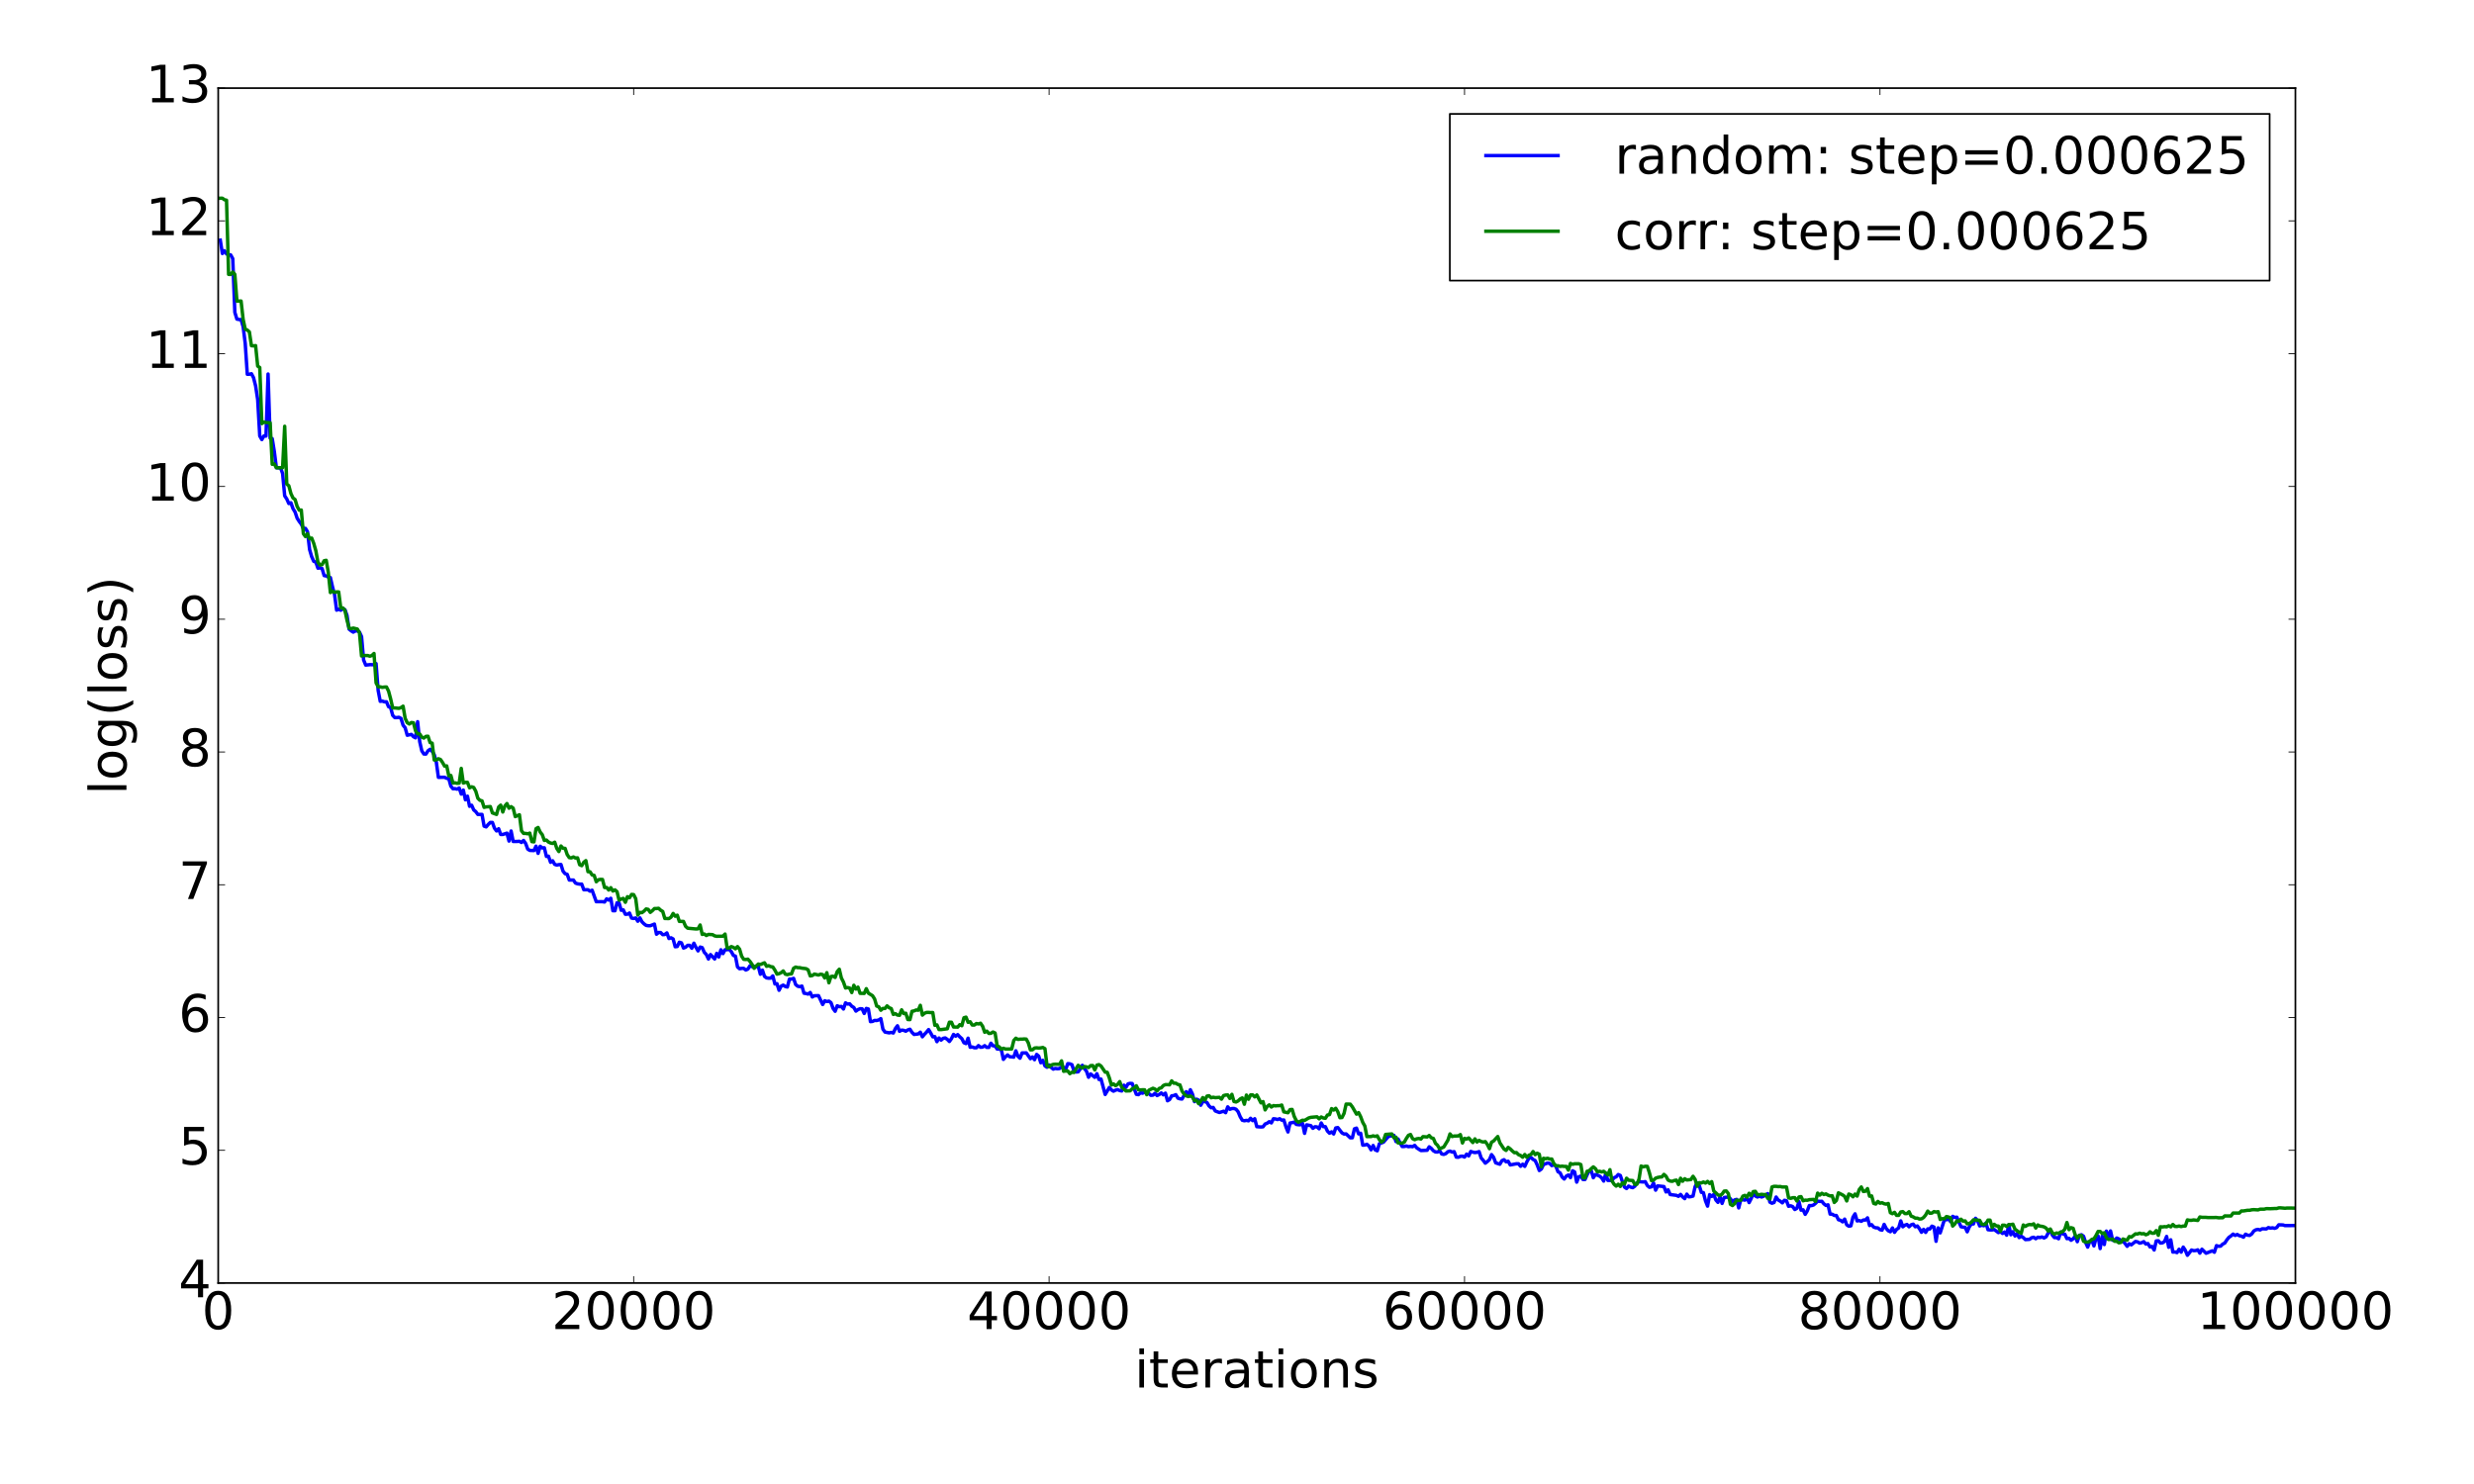 <?xml version="1.0" encoding="utf-8" standalone="no"?>
<!DOCTYPE svg PUBLIC "-//W3C//DTD SVG 1.1//EN"
  "http://www.w3.org/Graphics/SVG/1.1/DTD/svg11.dtd">
<!-- Created with matplotlib (http://matplotlib.org/) -->
<svg height="864pt" version="1.1" viewBox="0 0 1440 864" width="1440pt" xmlns="http://www.w3.org/2000/svg" xmlns:xlink="http://www.w3.org/1999/xlink">
 <defs>
  <style type="text/css">
*{stroke-linecap:butt;stroke-linejoin:round;stroke-miterlimit:100000;}
  </style>
 </defs>
 <g id="figure_1">
  <g id="patch_1">
   <path d="M 0 864 
L 1440 864 
L 1440 0 
L 0 0 
z
" style="fill:#ffffff;"/>
  </g>
  <g id="axes_1">
   <g id="patch_2">
    <path d="M 127.013 747 
L 1336.05 747 
L 1336.05 51.3 
L 127.013 51.3 
z
" style="fill:#ffffff;"/>
   </g>
   <g id="line2d_1">
    <path clip-path="url(#p4bca0e9631)" d="M 128.222 139.821 
L 129.431 147.602 
L 130.64 145.964 
L 131.849 147.844 
L 133.058 148.334 
L 134.267 148.399 
L 135.476 150.593 
L 136.685 181.853 
L 137.894 185.786 
L 139.103 186.026 
L 140.312 186.068 
L 141.521 190.189 
L 142.73 199.919 
L 143.939 217.9 
L 145.148 217.883 
L 146.357 217.582 
L 147.566 219.885 
L 148.775 224.648 
L 149.984 232.615 
L 151.193 253.82 
L 152.402 255.926 
L 153.611 253.805 
L 154.82 253.894 
L 156.029 217.756 
L 157.238 255.093 
L 158.447 255.377 
L 159.657 262.81 
L 160.866 272.259 
L 162.075 272.374 
L 163.284 272.317 
L 164.493 275.682 
L 165.702 288.672 
L 166.911 290.503 
L 168.12 293.167 
L 169.329 292.715 
L 170.538 296.132 
L 171.747 298.108 
L 172.956 301.685 
L 174.165 303.59 
L 175.374 305.189 
L 176.583 307.705 
L 177.792 307.622 
L 179.001 309.612 
L 180.21 319.967 
L 181.419 324.11 
L 182.628 326.818 
L 183.837 327.253 
L 185.046 330.792 
L 186.255 330.627 
L 187.464 331.005 
L 188.673 335.117 
L 189.882 335.314 
L 191.091 335.937 
L 192.301 336.265 
L 193.51 341.545 
L 194.719 346.054 
L 195.928 355.232 
L 197.137 354.702 
L 198.346 355.286 
L 199.555 354.374 
L 200.764 354.954 
L 201.973 358.289 
L 203.182 366.291 
L 204.391 367.26 
L 205.6 368.037 
L 206.809 367.377 
L 208.018 367.267 
L 209.227 367.963 
L 210.436 370.613 
L 211.645 384.253 
L 212.854 387.215 
L 215.272 386.974 
L 217.69 386.982 
L 218.899 386.36 
L 220.108 402.014 
L 221.317 408.316 
L 222.526 408.19 
L 223.736 408.598 
L 224.945 408.599 
L 226.154 411.449 
L 227.363 411.96 
L 228.572 416.483 
L 229.781 417.78 
L 230.99 417.795 
L 232.199 417.618 
L 233.408 418.261 
L 234.617 422.212 
L 235.826 423.708 
L 237.035 428.07 
L 239.453 427.568 
L 240.662 428.93 
L 241.871 429.574 
L 243.08 420.169 
L 244.289 431.767 
L 245.498 437.106 
L 246.707 438.987 
L 247.916 439.025 
L 249.125 437.109 
L 250.334 436.245 
L 251.543 437.456 
L 252.752 439.379 
L 253.961 443.707 
L 255.17 452.568 
L 258.798 452.556 
L 260.007 453.149 
L 261.216 453.336 
L 262.425 457.709 
L 263.634 459.217 
L 264.843 459.154 
L 266.052 459.458 
L 267.261 458.775 
L 268.47 462.334 
L 269.679 460 
L 270.888 465.64 
L 272.097 463.536 
L 273.306 469.436 
L 274.515 468.82 
L 275.724 471.525 
L 276.933 472.552 
L 278.142 474.181 
L 280.56 474.173 
L 281.769 480.979 
L 282.978 481.425 
L 284.187 479.997 
L 285.396 478.831 
L 286.605 478.833 
L 287.814 482.18 
L 289.024 483.78 
L 290.233 482.503 
L 291.442 485.836 
L 292.651 485.834 
L 295.069 485.066 
L 296.278 489.683 
L 297.487 483.813 
L 298.696 489.905 
L 301.114 489.888 
L 302.323 489.801 
L 303.532 490.495 
L 304.741 489.308 
L 305.95 491.055 
L 307.159 494.342 
L 308.368 495.113 
L 310.786 495.208 
L 311.995 492.654 
L 313.204 496.836 
L 314.413 492.716 
L 315.622 493.666 
L 316.831 493.58 
L 318.04 498.621 
L 319.249 498.48 
L 320.459 502.043 
L 321.668 501.144 
L 322.877 503.243 
L 324.086 503.663 
L 325.295 503.404 
L 326.504 503.311 
L 327.713 507.191 
L 328.922 508.669 
L 330.131 509.035 
L 331.34 512.373 
L 333.758 512.364 
L 334.967 514.141 
L 336.176 514.565 
L 337.385 514.743 
L 338.594 514.733 
L 339.803 518.018 
L 342.221 518.021 
L 343.43 518.844 
L 344.639 518.288 
L 347.057 524.974 
L 350.684 524.976 
L 351.893 525.15 
L 353.103 523.304 
L 354.312 524.066 
L 355.521 522.993 
L 356.73 530.241 
L 357.939 530.247 
L 359.148 525.601 
L 360.357 525.755 
L 361.566 529.98 
L 362.775 529.737 
L 363.984 532.291 
L 365.193 532.256 
L 366.402 531.575 
L 367.611 534.516 
L 368.82 534.757 
L 370.029 534.431 
L 371.238 536.359 
L 372.447 534.386 
L 373.656 536.675 
L 374.865 537.88 
L 376.074 538.778 
L 377.283 538.976 
L 378.492 538.981 
L 380.91 538.004 
L 382.119 543.906 
L 383.328 542.905 
L 384.537 542.955 
L 385.747 544.175 
L 386.956 544.071 
L 388.165 543.148 
L 389.374 546.415 
L 390.583 545.991 
L 391.792 546.668 
L 393.001 551.207 
L 394.21 551.052 
L 395.419 548.578 
L 396.628 548.945 
L 397.837 551.964 
L 399.046 551.504 
L 400.255 550.39 
L 401.464 550.39 
L 402.673 552.087 
L 403.882 549.137 
L 405.091 551.564 
L 406.3 553.628 
L 407.509 551.381 
L 408.718 551.72 
L 409.927 554.44 
L 411.136 555.742 
L 412.345 558.345 
L 413.554 555.768 
L 415.972 558.324 
L 417.182 555.046 
L 418.391 557.15 
L 419.6 552.975 
L 420.809 555.194 
L 422.018 552.943 
L 423.227 552.925 
L 424.436 552.683 
L 425.645 554.026 
L 426.854 556.24 
L 428.063 556.679 
L 429.272 562.959 
L 430.481 564.018 
L 431.69 563.81 
L 432.899 563.799 
L 434.108 564.74 
L 435.317 564.219 
L 436.526 562.297 
L 437.735 562.774 
L 438.944 562.694 
L 440.153 562.748 
L 441.362 562.576 
L 442.571 567.226 
L 443.78 564.843 
L 444.989 568.492 
L 446.198 569.353 
L 447.407 569.51 
L 448.616 569.47 
L 449.826 568.188 
L 451.035 572.878 
L 452.244 572.717 
L 453.453 576.55 
L 454.662 574.135 
L 455.871 573.545 
L 457.08 574.346 
L 458.289 574.648 
L 459.498 570.055 
L 460.707 570.057 
L 461.916 569.606 
L 463.125 573.221 
L 464.334 574.199 
L 465.543 574.464 
L 466.752 574.099 
L 467.961 578.255 
L 469.17 578.444 
L 470.379 578.773 
L 471.588 577.841 
L 472.797 580.448 
L 474.006 579.72 
L 476.424 579.695 
L 478.842 584.841 
L 480.051 582.653 
L 481.26 583.116 
L 482.47 582.869 
L 483.679 583.75 
L 484.888 587.1 
L 486.097 588.778 
L 487.306 585.567 
L 488.515 586.108 
L 489.724 585.956 
L 490.933 587.458 
L 492.142 583.884 
L 493.351 584.581 
L 494.56 584.452 
L 495.769 585.83 
L 496.978 586.565 
L 498.187 588.673 
L 499.396 587.804 
L 500.605 587.287 
L 501.814 587.337 
L 503.023 590.043 
L 504.232 587.122 
L 505.441 587.456 
L 506.65 594.801 
L 507.859 594.679 
L 509.068 594.085 
L 510.277 594.156 
L 511.486 593.833 
L 512.695 593.049 
L 513.904 599.177 
L 515.114 600.871 
L 517.532 601.346 
L 518.741 601.07 
L 519.95 601.423 
L 521.159 598.838 
L 522.368 597.219 
L 523.577 600.441 
L 524.786 599.725 
L 525.995 599.873 
L 527.204 600.377 
L 528.413 599.631 
L 529.622 599.225 
L 530.831 601.059 
L 532.04 602.256 
L 534.458 601.974 
L 535.667 600.954 
L 536.876 603.63 
L 538.085 602.164 
L 539.294 600.919 
L 540.503 599.429 
L 541.712 601.424 
L 542.921 603.648 
L 544.13 603.538 
L 545.339 606.472 
L 546.549 604.346 
L 547.758 605.563 
L 548.967 604.516 
L 550.176 604.3 
L 551.385 605.117 
L 552.594 606.373 
L 553.803 604.69 
L 555.012 602.253 
L 556.221 603.278 
L 557.43 602.365 
L 558.639 603.656 
L 559.848 604.728 
L 561.057 607.087 
L 562.266 607.594 
L 563.475 604.438 
L 564.684 609.732 
L 565.893 609.544 
L 567.102 610.01 
L 568.311 610.023 
L 569.52 608.756 
L 570.729 609.73 
L 571.938 609.627 
L 573.147 608.794 
L 574.356 609.807 
L 575.565 609.811 
L 576.774 607.384 
L 577.983 608.873 
L 579.193 608.962 
L 580.402 610.757 
L 581.611 610.79 
L 582.82 611.169 
L 584.029 616.774 
L 585.238 615.296 
L 586.447 614.197 
L 587.656 615.243 
L 588.865 615.3 
L 590.074 615.471 
L 591.283 611.792 
L 592.492 614.945 
L 593.701 616.102 
L 594.91 613.02 
L 597.328 612.994 
L 599.746 616.374 
L 600.955 615.374 
L 602.164 616.97 
L 603.373 613.896 
L 604.582 614.895 
L 605.791 618.741 
L 607 617.342 
L 608.209 620.602 
L 609.418 621.349 
L 610.628 620.033 
L 611.837 621.443 
L 613.046 622.462 
L 614.255 622.04 
L 615.464 622.244 
L 616.673 622.134 
L 617.882 621.211 
L 619.091 621.447 
L 620.3 622.579 
L 621.509 619.268 
L 622.718 619.377 
L 623.927 619.855 
L 625.136 623.577 
L 626.345 624.134 
L 627.554 624.028 
L 628.763 622.361 
L 629.972 620.243 
L 631.181 622.148 
L 632.39 623.635 
L 633.599 627.193 
L 634.808 625.251 
L 637.226 627.229 
L 638.435 625.121 
L 639.644 628.477 
L 640.853 628.263 
L 643.272 637.206 
L 645.69 633.135 
L 646.899 634.556 
L 648.108 635.297 
L 649.317 634.701 
L 650.526 634.373 
L 651.735 634.948 
L 652.944 635.166 
L 654.153 631.804 
L 655.362 633.093 
L 656.571 631.039 
L 657.78 630.738 
L 658.989 630.849 
L 661.407 637.115 
L 662.616 637.32 
L 663.825 636.23 
L 665.034 636.483 
L 666.243 635.832 
L 667.452 636.48 
L 668.661 636.66 
L 669.87 637.705 
L 671.079 637.622 
L 672.288 636.502 
L 673.497 637.848 
L 674.706 637.251 
L 675.916 636.32 
L 677.125 637.43 
L 678.334 636.444 
L 679.543 640.878 
L 680.752 640.174 
L 681.961 638.021 
L 683.17 637.853 
L 684.379 637.318 
L 685.588 639.337 
L 686.797 639.734 
L 688.006 639.864 
L 690.424 635.606 
L 691.633 637.687 
L 692.842 634.451 
L 694.051 636.931 
L 695.26 641.394 
L 696.469 639.944 
L 697.678 640.513 
L 698.887 643.48 
L 700.096 641.364 
L 701.305 641.317 
L 702.514 641.89 
L 703.723 643.887 
L 704.932 644.96 
L 706.141 644.758 
L 707.351 646.812 
L 709.769 647.722 
L 712.187 646.961 
L 713.396 647.814 
L 714.605 644.411 
L 715.814 645.838 
L 717.023 645.413 
L 718.232 645.367 
L 719.441 645.804 
L 720.65 647.27 
L 721.859 650.176 
L 723.068 652.199 
L 724.277 652.533 
L 725.486 652.259 
L 726.695 652.559 
L 727.904 651.074 
L 729.113 652.448 
L 730.322 651.327 
L 731.531 655.958 
L 733.949 656.148 
L 735.158 656.036 
L 736.367 654.398 
L 737.576 653.941 
L 738.785 653.046 
L 739.995 653.77 
L 741.204 651.339 
L 742.413 651.459 
L 743.622 651.81 
L 744.831 651.322 
L 746.04 652.177 
L 747.249 652.043 
L 748.458 655.958 
L 749.667 659.046 
L 750.876 653.813 
L 752.085 653.628 
L 753.294 653.294 
L 754.503 654.636 
L 755.712 654.813 
L 756.921 654.862 
L 758.13 654.003 
L 759.339 659.844 
L 760.548 654.889 
L 762.966 655.356 
L 764.175 656.91 
L 765.384 655.999 
L 766.593 656.106 
L 767.802 657.192 
L 769.011 653.809 
L 770.22 655.939 
L 771.429 655.942 
L 772.639 658.53 
L 773.848 659.76 
L 775.057 658.959 
L 776.266 660.216 
L 777.475 656.703 
L 778.684 656.489 
L 781.102 659.582 
L 782.311 660.251 
L 783.52 660.167 
L 785.938 662.452 
L 787.147 662.432 
L 788.356 657.226 
L 789.565 656.799 
L 790.774 660.145 
L 791.983 659.78 
L 793.192 666.721 
L 794.401 666.641 
L 795.61 666.223 
L 796.819 667.265 
L 798.028 669.444 
L 799.237 666.92 
L 800.446 669.488 
L 801.655 670.006 
L 802.864 665.894 
L 805.283 664.966 
L 807.701 662.122 
L 808.91 661.313 
L 810.119 661.37 
L 811.328 661.017 
L 812.537 664.647 
L 813.746 663.138 
L 814.955 665.528 
L 816.164 667.522 
L 817.373 667.488 
L 818.582 667.212 
L 819.791 667.61 
L 821 667.439 
L 822.209 667.616 
L 823.418 666.844 
L 824.627 668.304 
L 827.045 669.865 
L 830.672 669.7 
L 831.881 667.686 
L 833.09 668.608 
L 834.299 669.972 
L 835.508 670.67 
L 836.718 670.732 
L 837.927 669.9 
L 839.136 671.846 
L 840.345 672.099 
L 841.554 671.651 
L 842.763 670.526 
L 843.972 670.189 
L 845.181 670.734 
L 846.39 670.505 
L 847.599 673.673 
L 848.808 673.777 
L 850.017 673.232 
L 851.226 673.12 
L 852.435 673.657 
L 853.644 671.944 
L 854.853 672.985 
L 856.062 670.382 
L 857.271 670.797 
L 858.48 671.042 
L 859.689 670.878 
L 860.898 670.479 
L 862.107 674.168 
L 863.316 675.566 
L 864.525 677.201 
L 865.734 676.265 
L 866.943 675.148 
L 868.152 672.231 
L 869.362 673.804 
L 870.571 677.021 
L 872.989 677.827 
L 874.198 675.755 
L 875.407 675.187 
L 876.616 676.432 
L 877.825 676.085 
L 879.034 678.246 
L 882.661 677.546 
L 883.87 677.572 
L 885.079 679.026 
L 886.288 677.81 
L 887.497 679.083 
L 888.706 676.433 
L 889.915 674.375 
L 891.124 673.901 
L 892.333 675.029 
L 893.542 675.689 
L 894.751 678.286 
L 895.96 681.492 
L 897.169 680.593 
L 898.378 678.033 
L 900.797 677.1 
L 902.006 677.35 
L 903.215 678.615 
L 904.424 678.09 
L 905.633 679.056 
L 906.842 682.195 
L 908.051 682.823 
L 909.26 685.309 
L 910.469 686.427 
L 911.678 684.721 
L 912.887 684.095 
L 914.096 685.628 
L 915.305 681.652 
L 916.514 682.293 
L 917.723 688.257 
L 918.932 685.145 
L 920.141 684.718 
L 921.35 686.689 
L 922.559 686.705 
L 923.768 684.001 
L 924.977 681.647 
L 926.186 681.597 
L 927.395 685.688 
L 928.604 683.828 
L 929.813 684.195 
L 931.022 684.717 
L 932.231 685.737 
L 933.441 687.638 
L 934.65 683.163 
L 935.859 687.259 
L 938.277 687.234 
L 939.486 685.673 
L 940.695 685.181 
L 941.904 683.824 
L 943.113 684.379 
L 944.322 687.955 
L 945.531 691.114 
L 946.74 691.969 
L 947.949 690.543 
L 949.158 691.173 
L 950.367 691.473 
L 951.576 690.588 
L 952.785 688.744 
L 953.994 687.974 
L 956.412 688.163 
L 957.621 687.96 
L 958.83 690.222 
L 960.039 691.259 
L 961.248 690.975 
L 962.457 688.74 
L 963.666 692.916 
L 964.875 690.436 
L 968.503 690.829 
L 969.712 693.972 
L 970.921 692.734 
L 972.13 695.477 
L 975.757 695.943 
L 976.966 696.521 
L 978.175 695.397 
L 979.384 696.841 
L 980.593 697.85 
L 981.802 695.235 
L 983.011 696.814 
L 984.22 696.688 
L 985.429 696.364 
L 986.638 690.899 
L 987.847 688.678 
L 989.056 690.227 
L 990.265 694.193 
L 991.474 694.372 
L 992.683 699.166 
L 993.892 702.224 
L 995.101 695.538 
L 996.31 696.576 
L 997.519 695.405 
L 998.729 698.651 
L 999.938 700.029 
L 1001.147 696.627 
L 1002.356 700.646 
L 1003.565 697.2 
L 1004.774 697.04 
L 1005.983 697.062 
L 1007.192 697.947 
L 1008.401 699.708 
L 1009.61 698.621 
L 1010.819 698.296 
L 1012.028 703.263 
L 1013.237 698.395 
L 1014.446 698.506 
L 1015.655 698.733 
L 1016.864 697.248 
L 1018.073 700.159 
L 1019.282 697.812 
L 1020.491 694.686 
L 1021.7 696.324 
L 1022.909 696.91 
L 1024.118 696.426 
L 1025.327 696.915 
L 1026.536 696.454 
L 1028.954 694.931 
L 1030.164 699.899 
L 1031.373 700.534 
L 1032.582 700.104 
L 1033.791 696.928 
L 1035 698.666 
L 1036.209 699.339 
L 1037.418 700.317 
L 1038.627 698.82 
L 1039.836 699.09 
L 1041.045 702.319 
L 1042.254 702.02 
L 1043.463 702.508 
L 1044.672 704.186 
L 1045.881 703.489 
L 1047.09 699.583 
L 1048.299 704.572 
L 1049.508 704.354 
L 1050.717 707.005 
L 1051.926 705.005 
L 1053.135 701.89 
L 1054.344 701.924 
L 1055.553 701.576 
L 1056.762 700.569 
L 1057.971 699.29 
L 1059.18 699.464 
L 1060.389 699.391 
L 1061.598 700.88 
L 1062.808 701.823 
L 1064.017 701.451 
L 1065.226 706.865 
L 1066.435 706.911 
L 1067.644 707.649 
L 1068.853 707.688 
L 1070.062 710.132 
L 1071.271 710.458 
L 1072.48 711.377 
L 1073.689 709.782 
L 1074.898 713.099 
L 1076.107 713.905 
L 1077.316 713.698 
L 1078.525 708.682 
L 1079.734 706.702 
L 1080.943 710.837 
L 1082.152 710.622 
L 1083.361 711.054 
L 1084.57 710.298 
L 1085.779 710.312 
L 1086.988 709.04 
L 1088.197 713.522 
L 1089.406 713.017 
L 1090.615 714.428 
L 1091.824 714.845 
L 1093.033 714.904 
L 1094.243 715.913 
L 1095.452 716.217 
L 1096.661 712.844 
L 1097.87 715.223 
L 1099.079 716.567 
L 1100.288 717.129 
L 1101.497 714.92 
L 1102.706 717.469 
L 1103.915 715.771 
L 1105.124 714.936 
L 1106.333 710.809 
L 1107.542 714.249 
L 1108.751 713.323 
L 1109.96 712.909 
L 1111.169 714.252 
L 1112.378 713.113 
L 1113.587 712.716 
L 1114.796 714.236 
L 1116.005 713.776 
L 1117.214 715.372 
L 1118.423 717.452 
L 1119.632 715.736 
L 1120.841 717.525 
L 1122.05 715.458 
L 1123.259 715.538 
L 1124.468 713.876 
L 1125.677 714.402 
L 1126.887 722.704 
L 1128.096 714.886 
L 1129.305 717.798 
L 1131.723 710.198 
L 1132.932 710.18 
L 1134.141 709.629 
L 1135.35 711.264 
L 1136.559 708.176 
L 1137.768 708.815 
L 1138.977 708.652 
L 1141.395 714.209 
L 1142.604 714.48 
L 1143.813 714.542 
L 1145.022 717.174 
L 1146.231 714.307 
L 1147.44 712.573 
L 1148.649 712.591 
L 1149.858 709.309 
L 1151.067 710.746 
L 1152.276 713.758 
L 1153.485 713.327 
L 1154.694 713.646 
L 1155.903 712.073 
L 1157.112 715.956 
L 1158.321 716.077 
L 1159.531 716.072 
L 1160.74 715.865 
L 1163.158 717.632 
L 1164.367 717.093 
L 1165.576 718.139 
L 1166.785 717.288 
L 1167.994 719.129 
L 1169.203 713.067 
L 1170.412 718.885 
L 1171.621 717.094 
L 1172.83 719.622 
L 1174.039 718.203 
L 1175.248 720.535 
L 1176.457 719.714 
L 1177.666 720.523 
L 1178.875 721.703 
L 1181.293 721.55 
L 1182.502 720.629 
L 1183.711 720.35 
L 1184.92 721.192 
L 1186.129 720.328 
L 1187.338 720.525 
L 1188.547 720.173 
L 1189.756 720.764 
L 1190.966 720.085 
L 1192.175 717.85 
L 1193.384 715.951 
L 1194.593 719.112 
L 1195.802 720.53 
L 1197.011 720.537 
L 1198.22 721.218 
L 1199.429 717.333 
L 1200.638 718.413 
L 1201.847 718.586 
L 1203.056 721.146 
L 1204.265 720.963 
L 1205.474 722.097 
L 1206.683 721.238 
L 1207.892 719.703 
L 1209.101 722.928 
L 1210.31 719.197 
L 1211.519 718.886 
L 1212.728 719.732 
L 1213.937 723.392 
L 1215.146 726.079 
L 1216.355 722.729 
L 1217.564 722.097 
L 1218.773 725.395 
L 1219.982 721.021 
L 1221.191 719.567 
L 1222.4 726.924 
L 1223.61 719.663 
L 1224.819 724.585 
L 1226.028 716.766 
L 1227.237 720.089 
L 1228.446 716.66 
L 1229.655 722.063 
L 1230.864 722.095 
L 1232.073 720.791 
L 1233.282 721.316 
L 1234.491 722.225 
L 1235.7 722.629 
L 1236.909 723.968 
L 1238.118 725.626 
L 1239.327 724.128 
L 1240.536 724.761 
L 1242.954 722.785 
L 1244.163 723.023 
L 1245.372 723.772 
L 1246.581 723.496 
L 1247.79 722.893 
L 1248.999 724.305 
L 1250.208 724 
L 1251.417 725.987 
L 1252.626 725.68 
L 1253.835 727.755 
L 1255.044 722.488 
L 1256.254 722.378 
L 1257.463 723.73 
L 1258.672 723.614 
L 1259.881 722.811 
L 1261.09 719.872 
L 1262.299 726.186 
L 1263.508 721.831 
L 1264.717 728.97 
L 1265.926 728.885 
L 1267.135 729.284 
L 1268.344 727.31 
L 1269.553 729.017 
L 1270.762 726.081 
L 1271.971 727.942 
L 1273.18 730.849 
L 1275.598 727.773 
L 1276.807 728.159 
L 1278.016 728.093 
L 1279.225 727.661 
L 1280.434 729.609 
L 1281.643 727.297 
L 1284.061 729.653 
L 1287.688 728.241 
L 1288.898 729.07 
L 1290.107 725.223 
L 1291.316 725.593 
L 1292.525 725.512 
L 1293.734 724.317 
L 1294.943 723.739 
L 1296.152 721.866 
L 1297.361 720.406 
L 1298.57 719.557 
L 1299.779 718.506 
L 1300.988 719.279 
L 1302.197 718.714 
L 1303.406 719.428 
L 1304.615 719.68 
L 1305.824 720.312 
L 1307.033 718.559 
L 1308.242 719.145 
L 1309.451 719.271 
L 1310.66 718.379 
L 1311.869 716.68 
L 1313.078 715.993 
L 1314.287 715.77 
L 1315.496 716.093 
L 1316.705 715.407 
L 1319.123 715.502 
L 1320.333 714.715 
L 1321.542 715.03 
L 1322.751 714.851 
L 1323.96 715.16 
L 1325.169 714.705 
L 1326.378 713.087 
L 1328.796 713.168 
L 1330.005 713.568 
L 1336.05 713.505 
L 1336.05 713.505 
" style="fill:none;stroke:#0000ff;stroke-linecap:square;stroke-width:2.0;"/>
   </g>
   <g id="line2d_2">
    <path clip-path="url(#p4bca0e9631)" d="M 128.222 115.412 
L 129.431 115.394 
L 130.64 116.296 
L 131.849 116.557 
L 133.058 159.729 
L 134.267 159.803 
L 135.476 158.323 
L 136.685 159.697 
L 137.894 175.328 
L 140.312 175.258 
L 141.521 185.965 
L 142.73 191.629 
L 143.939 192.167 
L 145.148 193.244 
L 146.357 201.295 
L 147.566 201.364 
L 148.775 201.217 
L 149.984 213.141 
L 151.193 213.971 
L 152.402 246.637 
L 153.611 245.723 
L 154.82 246.006 
L 157.238 246.146 
L 158.447 270.326 
L 159.657 270.076 
L 160.866 272.324 
L 164.493 272.307 
L 165.702 248.181 
L 166.911 281.838 
L 168.12 282.81 
L 169.329 287.328 
L 170.538 289.937 
L 171.747 290.817 
L 172.956 294.843 
L 174.165 297.022 
L 175.374 296.956 
L 176.583 310.713 
L 177.792 312.402 
L 179.001 310.771 
L 180.21 313.678 
L 181.419 313.272 
L 182.628 316.397 
L 183.837 320.639 
L 185.046 327.312 
L 186.255 329.009 
L 187.464 328.736 
L 188.673 326.456 
L 189.882 326.215 
L 191.091 333.233 
L 192.301 344.999 
L 193.51 344.11 
L 194.719 344.926 
L 195.928 344.608 
L 197.137 344.64 
L 198.346 353.981 
L 199.555 353.974 
L 200.764 355.363 
L 201.973 361.047 
L 203.182 365.677 
L 204.391 366.038 
L 205.6 365.664 
L 208.018 366.251 
L 209.227 368.448 
L 210.436 381.919 
L 211.645 381.634 
L 214.063 381.66 
L 215.272 382.047 
L 216.481 381.629 
L 217.69 380.455 
L 218.899 397.591 
L 220.108 399.85 
L 221.317 399.886 
L 222.526 400.187 
L 223.736 400.004 
L 224.945 399.959 
L 226.154 402.343 
L 227.363 406.859 
L 228.572 412.184 
L 229.781 412.164 
L 232.199 412.409 
L 233.408 411.976 
L 234.617 411.138 
L 235.826 418.233 
L 237.035 420.754 
L 238.244 421.523 
L 239.453 420.661 
L 240.662 420.81 
L 241.871 425.482 
L 243.08 427.251 
L 244.289 427.299 
L 245.498 429.156 
L 246.707 429.712 
L 247.916 428.715 
L 249.125 428.64 
L 250.334 432.334 
L 251.543 432.665 
L 252.752 442.485 
L 253.961 442.395 
L 255.17 441.751 
L 256.38 442.166 
L 257.589 443.935 
L 258.798 446.049 
L 260.007 445.902 
L 261.216 451.656 
L 262.425 451.474 
L 263.634 455.931 
L 264.843 455.76 
L 266.052 456.058 
L 267.261 455.965 
L 268.47 447.361 
L 269.679 455.893 
L 270.888 455.499 
L 272.097 455.495 
L 273.306 458.671 
L 274.515 458.08 
L 275.724 458.467 
L 276.933 460.67 
L 278.142 464.777 
L 279.351 465.937 
L 280.56 466.271 
L 281.769 470.048 
L 282.978 469.786 
L 285.396 469.589 
L 286.605 473.271 
L 289.024 474.17 
L 290.233 469.85 
L 291.442 468.759 
L 292.651 472.76 
L 293.86 469.281 
L 295.069 467.838 
L 296.278 470.557 
L 297.487 469.63 
L 298.696 470.509 
L 299.905 475.438 
L 302.323 474.354 
L 303.532 483.669 
L 304.741 485.211 
L 305.95 485.206 
L 307.159 485.459 
L 308.368 485.042 
L 309.577 490.001 
L 310.786 490.147 
L 311.995 482.457 
L 313.204 481.767 
L 314.413 484.414 
L 315.622 485.944 
L 316.831 489.312 
L 318.04 489.085 
L 319.249 490.253 
L 320.459 490.82 
L 321.668 491.057 
L 322.877 490.331 
L 324.086 493.955 
L 325.295 495.777 
L 326.504 492.552 
L 327.713 493.857 
L 328.922 493.932 
L 330.131 497.512 
L 331.34 499.318 
L 332.549 499.472 
L 333.758 498.914 
L 334.967 499.556 
L 336.176 499.445 
L 337.385 503.459 
L 338.594 503.996 
L 339.803 501.995 
L 341.012 501.063 
L 342.221 507.493 
L 343.43 507.573 
L 344.639 509.388 
L 345.848 509.669 
L 347.057 513.37 
L 348.266 512.218 
L 349.475 511.987 
L 350.684 512.037 
L 351.893 516.725 
L 353.103 516.72 
L 354.312 518.178 
L 355.521 516.815 
L 356.73 518.774 
L 357.939 518.085 
L 359.148 519.146 
L 360.357 524.132 
L 361.566 523.448 
L 362.775 523.051 
L 363.984 525.32 
L 365.193 522.063 
L 366.402 522.692 
L 367.611 520.743 
L 368.82 520.856 
L 370.029 523.233 
L 371.238 532.749 
L 372.447 531.212 
L 373.656 531.353 
L 374.865 530.441 
L 376.074 529.203 
L 377.283 529.446 
L 378.492 531.188 
L 379.701 530.214 
L 380.91 528.975 
L 382.119 528.965 
L 383.328 528.817 
L 384.537 529.926 
L 385.747 530.67 
L 386.956 534.748 
L 389.374 534.808 
L 390.583 533.967 
L 391.792 531.827 
L 393.001 533.44 
L 394.21 532.826 
L 395.419 536.45 
L 397.837 536.47 
L 399.046 539.304 
L 400.255 540.405 
L 405.091 540.853 
L 406.3 540.769 
L 407.509 538.534 
L 408.718 544.017 
L 409.927 543.77 
L 411.136 544.665 
L 412.345 544.017 
L 414.763 544.16 
L 415.972 544.878 
L 417.182 545.117 
L 420.809 545.052 
L 422.018 543.813 
L 423.227 551.918 
L 424.436 551.942 
L 425.645 551.112 
L 426.854 551.545 
L 428.063 552.399 
L 429.272 551.115 
L 430.481 552.625 
L 431.69 556.726 
L 432.899 558.534 
L 434.108 558.622 
L 435.317 558.425 
L 436.526 559.753 
L 437.735 561.477 
L 438.944 563.763 
L 440.153 562.383 
L 441.362 561.288 
L 442.571 561.557 
L 444.989 560.551 
L 446.198 562.59 
L 447.407 562.228 
L 448.616 562.782 
L 449.826 562.972 
L 451.035 564.848 
L 452.244 567.156 
L 453.453 566.858 
L 454.662 566.311 
L 455.871 565.299 
L 457.08 567.146 
L 458.289 567.451 
L 459.498 567.121 
L 460.707 566.993 
L 461.916 563.73 
L 463.125 563.05 
L 464.334 563.374 
L 465.543 563.386 
L 466.752 563.679 
L 469.17 563.967 
L 470.379 564.681 
L 471.588 568.188 
L 472.797 567.971 
L 474.006 567.12 
L 476.424 567.681 
L 477.633 567.167 
L 478.842 567.415 
L 480.051 569.366 
L 481.26 566.302 
L 482.47 572.186 
L 483.679 568.522 
L 484.888 568.364 
L 486.097 569.075 
L 487.306 565.708 
L 488.515 564.291 
L 489.724 569.394 
L 490.933 571.761 
L 492.142 575.222 
L 493.351 574.963 
L 494.56 575.277 
L 495.769 577.88 
L 496.978 573.635 
L 498.187 575.86 
L 499.396 574.721 
L 500.605 578.314 
L 503.023 578.376 
L 504.232 575.618 
L 505.441 578.225 
L 507.859 579.701 
L 509.068 581.606 
L 510.277 585.732 
L 511.486 586.165 
L 512.695 588.172 
L 513.904 587.117 
L 515.114 587.142 
L 516.323 585.632 
L 517.532 586.713 
L 518.741 587.191 
L 519.95 590.595 
L 521.159 590.177 
L 522.368 590.97 
L 523.577 591.121 
L 524.786 587.935 
L 525.995 590.111 
L 527.204 589.903 
L 528.413 593.574 
L 529.622 593.629 
L 530.831 588.773 
L 532.04 588.571 
L 533.249 588.009 
L 534.458 588.161 
L 535.667 585.3 
L 536.876 591.005 
L 538.085 589.922 
L 539.294 589.456 
L 540.503 589.44 
L 541.712 589.545 
L 542.921 589.514 
L 544.13 596.947 
L 545.339 596.694 
L 546.549 599.425 
L 547.758 599.44 
L 551.385 598.952 
L 552.594 595.134 
L 553.803 595.154 
L 555.012 597.928 
L 557.43 597.994 
L 558.639 596.568 
L 559.848 597.182 
L 561.057 592.561 
L 562.266 592.191 
L 563.475 595.185 
L 564.684 594.874 
L 565.893 596.782 
L 567.102 596.801 
L 568.311 595.908 
L 569.52 596.155 
L 570.729 595.722 
L 571.938 597.5 
L 573.147 601.01 
L 574.356 600.328 
L 575.565 601.676 
L 576.774 601.594 
L 577.983 600.846 
L 579.193 601.427 
L 580.402 608.888 
L 581.611 609.505 
L 582.82 610.825 
L 584.029 610.314 
L 585.238 610.753 
L 588.865 610.715 
L 590.074 605.8 
L 591.283 604.457 
L 592.492 605.162 
L 593.701 605.006 
L 594.91 605.002 
L 596.119 604.886 
L 597.328 604.973 
L 598.537 607.181 
L 599.746 611.244 
L 600.955 611.199 
L 602.164 610.179 
L 603.373 610.044 
L 604.582 610.2 
L 605.791 610.087 
L 607 609.853 
L 608.209 610.536 
L 609.418 620.391 
L 610.628 621.087 
L 611.837 620.12 
L 613.046 619.692 
L 614.255 619.584 
L 616.673 619.672 
L 617.882 617.638 
L 619.091 623.724 
L 620.3 623.531 
L 621.509 623.542 
L 622.718 625.1 
L 623.927 624.238 
L 625.136 624.414 
L 626.345 622.207 
L 627.554 620.235 
L 628.763 621.286 
L 629.972 621.809 
L 631.181 620.947 
L 632.39 621.138 
L 633.599 621.542 
L 634.808 620.406 
L 636.017 620.357 
L 637.226 622.917 
L 638.435 620.134 
L 639.644 619.83 
L 640.853 620.651 
L 643.272 624.202 
L 644.481 624.329 
L 645.69 627.546 
L 646.899 631.734 
L 648.108 631.054 
L 649.317 632.097 
L 650.526 631.354 
L 651.735 629.72 
L 652.944 633.148 
L 654.153 634.047 
L 655.362 635.169 
L 657.78 635.08 
L 658.989 633.931 
L 660.198 633.474 
L 661.407 632.145 
L 662.616 634.493 
L 663.825 634.578 
L 665.034 634.481 
L 666.243 634.506 
L 667.452 637.341 
L 668.661 634.759 
L 671.079 633.588 
L 672.288 634.074 
L 673.497 635.112 
L 674.706 633.679 
L 675.916 633.349 
L 677.125 632.011 
L 678.334 631.472 
L 679.543 631.474 
L 680.752 631.591 
L 681.961 629.279 
L 683.17 630.639 
L 684.379 630.624 
L 685.588 631.4 
L 686.797 631.637 
L 688.006 635.238 
L 689.215 636.942 
L 690.424 637.984 
L 691.633 638.442 
L 692.842 638.091 
L 694.051 638.71 
L 695.26 640.867 
L 696.469 640.544 
L 697.678 642.567 
L 698.887 641.12 
L 700.096 639.035 
L 701.305 640.48 
L 702.514 638.168 
L 703.723 637.96 
L 704.932 639.118 
L 706.141 638.816 
L 707.351 639.072 
L 709.769 638.892 
L 710.978 639.942 
L 712.187 637.864 
L 713.396 637.541 
L 714.605 637.476 
L 715.814 639.521 
L 717.023 637.138 
L 718.232 641.29 
L 719.441 641.585 
L 720.65 640.981 
L 721.859 639.819 
L 723.068 639.212 
L 724.277 642.895 
L 725.486 637.563 
L 726.695 640.004 
L 727.904 637.48 
L 729.113 637.456 
L 730.322 638.618 
L 731.531 637.491 
L 733.949 642.104 
L 735.158 641.358 
L 736.367 646.195 
L 737.576 644.176 
L 738.785 643.267 
L 739.995 644.52 
L 741.204 643.69 
L 742.413 643.853 
L 743.622 643.738 
L 744.831 643.737 
L 746.04 643.367 
L 747.249 647.331 
L 749.667 647.845 
L 750.876 646.03 
L 752.085 645.911 
L 753.294 649.955 
L 754.503 652.388 
L 755.712 653.382 
L 758.13 652.187 
L 759.339 652.319 
L 761.757 650.874 
L 762.966 650.525 
L 766.593 650.199 
L 767.802 651.393 
L 769.011 650.306 
L 770.22 650.898 
L 771.429 651.089 
L 772.639 649.181 
L 773.848 648.932 
L 775.057 645.443 
L 776.266 646.272 
L 777.475 645.257 
L 778.684 647.284 
L 779.893 650.751 
L 781.102 650.643 
L 782.311 648.235 
L 783.52 642.805 
L 785.938 642.847 
L 787.147 644.437 
L 789.565 648.663 
L 790.774 647.768 
L 791.983 650.152 
L 793.192 653.446 
L 794.401 655.582 
L 795.61 661.74 
L 798.028 661.698 
L 799.237 661.295 
L 800.446 661.64 
L 801.655 661.293 
L 802.864 663.506 
L 804.073 664.963 
L 805.283 663.969 
L 806.492 660.486 
L 810.119 660.188 
L 811.328 662.437 
L 812.537 662.092 
L 813.746 665.429 
L 816.164 665.545 
L 817.373 664.988 
L 818.582 662.803 
L 819.791 660.991 
L 821 660.5 
L 822.209 662.95 
L 823.418 663.521 
L 824.627 663.021 
L 825.836 662.839 
L 827.045 663.153 
L 828.254 661.756 
L 830.672 661.947 
L 831.881 661.095 
L 833.09 662.434 
L 834.299 662.808 
L 835.508 665.65 
L 836.718 666.799 
L 837.927 668.843 
L 840.345 667.819 
L 842.763 663.814 
L 843.972 660.181 
L 845.181 661.699 
L 846.39 661.413 
L 848.808 661.357 
L 850.017 660.574 
L 851.226 665.451 
L 852.435 662.764 
L 853.644 663.185 
L 854.853 662.524 
L 857.271 665.206 
L 858.48 663.059 
L 859.689 664.884 
L 860.898 663.947 
L 862.107 664.596 
L 863.316 664.887 
L 864.525 664.656 
L 865.734 666.324 
L 866.943 668.767 
L 868.152 665.005 
L 869.362 664.294 
L 871.78 661.701 
L 872.989 665.343 
L 875.407 668.981 
L 876.616 669.786 
L 877.825 668.015 
L 879.034 668.903 
L 880.243 670.107 
L 881.452 671.105 
L 882.661 671.05 
L 883.87 672.262 
L 885.079 672.756 
L 886.288 673.738 
L 887.497 672.163 
L 888.706 673.805 
L 889.915 672.571 
L 891.124 672.149 
L 892.333 670.446 
L 893.542 672.25 
L 894.751 671.408 
L 895.96 672.019 
L 897.169 679.318 
L 898.378 674.364 
L 899.587 674.65 
L 900.797 674.352 
L 902.006 674.818 
L 903.215 674.786 
L 904.424 677.423 
L 905.633 678.763 
L 906.842 678.709 
L 908.051 679.117 
L 909.26 678.943 
L 910.469 679.116 
L 911.678 679.109 
L 912.887 681.259 
L 914.096 677.359 
L 915.305 677.885 
L 916.514 677.559 
L 918.932 677.55 
L 920.141 678.022 
L 921.35 685.712 
L 922.559 685.85 
L 923.768 681.923 
L 924.977 681.723 
L 926.186 680.419 
L 927.395 679.369 
L 928.604 680.385 
L 929.813 682.28 
L 931.022 681.915 
L 932.231 682.342 
L 933.441 681.947 
L 935.859 684.077 
L 937.068 681.003 
L 938.277 687.569 
L 939.486 689.474 
L 940.695 690.553 
L 941.904 689.466 
L 943.113 690.757 
L 944.322 688.626 
L 945.531 689.369 
L 946.74 685.979 
L 947.949 687.152 
L 950.367 687.339 
L 951.576 689.605 
L 952.785 689.453 
L 953.994 686.477 
L 955.203 678.877 
L 956.412 679.364 
L 957.621 679.024 
L 958.83 679.067 
L 960.039 682.791 
L 961.248 687.387 
L 962.457 687.052 
L 963.666 685.947 
L 964.875 685.523 
L 966.085 685.3 
L 967.294 685.21 
L 968.503 683.735 
L 969.712 684.813 
L 970.921 687.06 
L 972.13 687.62 
L 973.339 687.779 
L 974.548 687.302 
L 975.757 687.087 
L 976.966 689.658 
L 978.175 685.976 
L 979.384 687.73 
L 980.593 686.277 
L 981.802 687.02 
L 984.22 686.734 
L 985.429 684.852 
L 986.638 686.639 
L 987.847 690.689 
L 989.056 688.562 
L 990.265 688.746 
L 991.474 688.171 
L 992.683 688.787 
L 993.892 687.816 
L 995.101 689.015 
L 996.31 687.972 
L 997.519 693.486 
L 998.729 694.501 
L 999.938 695.701 
L 1001.147 695.96 
L 1002.356 695.2 
L 1003.565 693.478 
L 1004.774 693.381 
L 1005.983 694.902 
L 1007.192 701.155 
L 1008.401 701.883 
L 1009.61 700.757 
L 1010.819 698.744 
L 1012.028 698.91 
L 1013.237 698.84 
L 1014.446 696.392 
L 1015.655 695.961 
L 1016.864 697.034 
L 1018.073 694.73 
L 1019.282 696.091 
L 1020.491 693.76 
L 1021.7 693.594 
L 1022.909 695.58 
L 1024.118 695.56 
L 1025.327 695.346 
L 1026.536 695.51 
L 1027.745 695.467 
L 1028.954 697.68 
L 1030.164 698.097 
L 1031.373 691.079 
L 1032.582 690.689 
L 1033.791 690.699 
L 1035 690.866 
L 1036.209 690.793 
L 1037.418 691.104 
L 1039.836 691.104 
L 1041.045 697.369 
L 1042.254 697.686 
L 1043.463 697.326 
L 1044.672 697.298 
L 1045.881 699.262 
L 1047.09 696.894 
L 1048.299 696.683 
L 1049.508 699.119 
L 1050.717 698.724 
L 1051.926 698.8 
L 1053.135 698.455 
L 1055.553 698.31 
L 1056.762 699.523 
L 1057.971 694.644 
L 1059.18 695.818 
L 1060.389 694.736 
L 1061.598 695.459 
L 1062.808 695.107 
L 1064.017 695.832 
L 1065.226 696.283 
L 1066.435 696.171 
L 1067.644 700.079 
L 1068.853 698.952 
L 1070.062 694.48 
L 1072.48 695.691 
L 1073.689 696.545 
L 1074.898 699.202 
L 1076.107 695.188 
L 1077.316 695.612 
L 1078.525 696.793 
L 1079.734 695.195 
L 1080.943 696.387 
L 1082.152 692.614 
L 1083.361 691.072 
L 1084.57 693.702 
L 1085.779 693.539 
L 1086.988 692.019 
L 1088.197 696.449 
L 1089.406 696.274 
L 1090.615 700.643 
L 1091.824 701.011 
L 1093.033 699.489 
L 1094.243 700.513 
L 1095.452 700.23 
L 1096.661 700.813 
L 1097.87 701.078 
L 1099.079 700.676 
L 1100.288 706.05 
L 1101.497 706.63 
L 1102.706 705.839 
L 1103.915 707.593 
L 1105.124 707.598 
L 1106.333 705.622 
L 1107.542 705.414 
L 1108.751 706.546 
L 1109.96 706.54 
L 1111.169 705.467 
L 1112.378 708.025 
L 1113.587 708.472 
L 1114.796 709.223 
L 1116.005 709.202 
L 1117.214 709.748 
L 1118.423 709.629 
L 1119.632 708.849 
L 1120.841 707.384 
L 1122.05 705.121 
L 1123.259 706.372 
L 1124.468 706.268 
L 1125.677 705.401 
L 1126.887 705.675 
L 1128.096 705.43 
L 1129.305 710.006 
L 1130.514 709.515 
L 1131.723 709.573 
L 1132.932 708.29 
L 1134.141 708.569 
L 1135.35 709.078 
L 1136.559 713.82 
L 1137.768 712.65 
L 1138.977 710.786 
L 1140.186 710.994 
L 1141.395 709.819 
L 1142.604 710.963 
L 1143.813 710.814 
L 1145.022 712.518 
L 1146.231 712.327 
L 1147.44 711.55 
L 1148.649 710.19 
L 1152.276 710.493 
L 1153.485 712.702 
L 1154.694 712.908 
L 1155.903 712.602 
L 1157.112 710.354 
L 1158.321 710.38 
L 1159.531 714.743 
L 1160.74 712.815 
L 1161.949 713.753 
L 1163.158 713.816 
L 1164.367 716.898 
L 1165.576 713.305 
L 1166.785 713.308 
L 1167.994 714.06 
L 1169.203 712.979 
L 1170.412 713 
L 1171.621 712.741 
L 1172.83 715.648 
L 1175.248 717.444 
L 1176.457 717.995 
L 1177.666 713.194 
L 1178.875 714.02 
L 1180.084 713.247 
L 1181.293 712.915 
L 1182.502 713.078 
L 1183.711 712.518 
L 1184.92 714.967 
L 1186.129 713.176 
L 1187.338 713.87 
L 1188.547 713.981 
L 1189.756 714.315 
L 1190.966 715.031 
L 1192.175 716.744 
L 1193.384 715.527 
L 1194.593 717.783 
L 1195.802 718.539 
L 1197.011 717.86 
L 1198.22 718.07 
L 1199.429 717.356 
L 1200.638 717.022 
L 1201.847 715.638 
L 1203.056 711.763 
L 1204.265 715.93 
L 1205.474 714.764 
L 1206.683 715.134 
L 1207.892 718.965 
L 1209.101 720.828 
L 1210.31 719.264 
L 1211.519 719.272 
L 1212.728 722.643 
L 1213.937 723.154 
L 1215.146 723.157 
L 1216.355 722.773 
L 1217.564 721.559 
L 1218.773 721.247 
L 1219.982 719.342 
L 1221.191 716.965 
L 1222.4 716.955 
L 1223.61 718.14 
L 1224.819 717.728 
L 1226.028 720.578 
L 1227.237 721.633 
L 1228.446 721.576 
L 1229.655 721.359 
L 1230.864 722.692 
L 1232.073 722.695 
L 1233.282 723.567 
L 1234.491 723.34 
L 1235.7 721.354 
L 1236.909 721.81 
L 1238.118 722.019 
L 1239.327 719.943 
L 1240.536 720.251 
L 1242.954 718.357 
L 1244.163 718.455 
L 1245.372 717.967 
L 1246.581 718.374 
L 1247.79 718.2 
L 1248.999 718.89 
L 1250.208 718.455 
L 1251.417 717.168 
L 1252.626 718.008 
L 1253.835 717.969 
L 1255.044 716.476 
L 1256.254 719.212 
L 1257.463 714.233 
L 1258.672 714.337 
L 1259.881 714.156 
L 1261.09 714.276 
L 1262.299 713.63 
L 1263.508 714.276 
L 1264.717 712.908 
L 1265.926 714.034 
L 1267.135 714.077 
L 1268.344 713.803 
L 1269.553 714.136 
L 1270.762 713.799 
L 1271.971 713.805 
L 1273.18 710.238 
L 1274.389 710.457 
L 1275.598 710.469 
L 1276.807 710.256 
L 1279.225 710.555 
L 1280.434 708.535 
L 1281.643 708.729 
L 1284.061 708.767 
L 1285.27 708.876 
L 1290.107 708.835 
L 1291.316 709.011 
L 1293.734 708.972 
L 1294.943 707.92 
L 1298.57 707.944 
L 1299.779 706.239 
L 1303.406 706.252 
L 1304.615 705.023 
L 1305.824 705.022 
L 1308.242 704.625 
L 1309.451 704.634 
L 1310.66 704.337 
L 1311.869 704.261 
L 1314.287 704.408 
L 1315.496 703.996 
L 1317.914 703.981 
L 1319.123 703.677 
L 1321.542 703.719 
L 1323.96 703.606 
L 1325.169 703.601 
L 1326.378 703.232 
L 1327.587 703.232 
L 1330.005 703.452 
L 1331.214 703.327 
L 1334.841 703.358 
L 1336.05 703.357 
L 1336.05 703.357 
" style="fill:none;stroke:#008000;stroke-linecap:square;stroke-width:2.0;"/>
   </g>
   <g id="patch_3">
    <path d="M 127.013 51.3 
L 1336.05 51.3 
" style="fill:none;stroke:#000000;stroke-linecap:square;stroke-linejoin:miter;"/>
   </g>
   <g id="patch_4">
    <path d="M 1336.05 747 
L 1336.05 51.3 
" style="fill:none;stroke:#000000;stroke-linecap:square;stroke-linejoin:miter;"/>
   </g>
   <g id="patch_5">
    <path d="M 127.013 747 
L 1336.05 747 
" style="fill:none;stroke:#000000;stroke-linecap:square;stroke-linejoin:miter;"/>
   </g>
   <g id="patch_6">
    <path d="M 127.013 747 
L 127.013 51.3 
" style="fill:none;stroke:#000000;stroke-linecap:square;stroke-linejoin:miter;"/>
   </g>
   <g id="matplotlib.axis_1">
    <g id="xtick_1">
     <g id="line2d_3">
      <defs>
       <path d="M 0 0 
L 0 -4 
" id="md11966c26e" style="stroke:#000000;stroke-width:0.5;"/>
      </defs>
      <g>
       <use style="stroke:#000000;stroke-width:0.5;" x="127.013" xlink:href="#md11966c26e" y="747.0"/>
      </g>
     </g>
     <g id="line2d_4">
      <defs>
       <path d="M 0 0 
L 0 4 
" id="m2e6ce15fbc" style="stroke:#000000;stroke-width:0.5;"/>
      </defs>
      <g>
       <use style="stroke:#000000;stroke-width:0.5;" x="127.013" xlink:href="#m2e6ce15fbc" y="51.3"/>
      </g>
     </g>
     <g id="text_1">
      <!-- 0 -->
      <defs>
       <path d="M 31.781 66.406 
Q 24.172 66.406 20.328 58.906 
Q 16.5 51.422 16.5 36.375 
Q 16.5 21.391 20.328 13.891 
Q 24.172 6.391 31.781 6.391 
Q 39.453 6.391 43.281 13.891 
Q 47.125 21.391 47.125 36.375 
Q 47.125 51.422 43.281 58.906 
Q 39.453 66.406 31.781 66.406 
M 31.781 74.219 
Q 44.047 74.219 50.516 64.516 
Q 56.984 54.828 56.984 36.375 
Q 56.984 17.969 50.516 8.266 
Q 44.047 -1.422 31.781 -1.422 
Q 19.531 -1.422 13.062 8.266 
Q 6.594 17.969 6.594 36.375 
Q 6.594 54.828 13.062 64.516 
Q 19.531 74.219 31.781 74.219 
" id="BitstreamVeraSans-Roman-30"/>
      </defs>
      <g transform="translate(117.469 773.795)scale(0.3 -0.3)">
       <use xlink:href="#BitstreamVeraSans-Roman-30"/>
      </g>
     </g>
    </g>
    <g id="xtick_2">
     <g id="line2d_5">
      <g>
       <use style="stroke:#000000;stroke-width:0.5;" x="368.82" xlink:href="#md11966c26e" y="747.0"/>
      </g>
     </g>
     <g id="line2d_6">
      <g>
       <use style="stroke:#000000;stroke-width:0.5;" x="368.82" xlink:href="#m2e6ce15fbc" y="51.3"/>
      </g>
     </g>
     <g id="text_2">
      <!-- 20000 -->
      <defs>
       <path d="M 19.188 8.297 
L 53.609 8.297 
L 53.609 0 
L 7.328 0 
L 7.328 8.297 
Q 12.938 14.109 22.625 23.891 
Q 32.328 33.688 34.812 36.531 
Q 39.547 41.844 41.422 45.531 
Q 43.312 49.219 43.312 52.781 
Q 43.312 58.594 39.234 62.25 
Q 35.156 65.922 28.609 65.922 
Q 23.969 65.922 18.812 64.312 
Q 13.672 62.703 7.812 59.422 
L 7.812 69.391 
Q 13.766 71.781 18.938 73 
Q 24.125 74.219 28.422 74.219 
Q 39.75 74.219 46.484 68.547 
Q 53.219 62.891 53.219 53.422 
Q 53.219 48.922 51.531 44.891 
Q 49.859 40.875 45.406 35.406 
Q 44.188 33.984 37.641 27.219 
Q 31.109 20.453 19.188 8.297 
" id="BitstreamVeraSans-Roman-32"/>
      </defs>
      <g transform="translate(321.101 773.795)scale(0.3 -0.3)">
       <use xlink:href="#BitstreamVeraSans-Roman-32"/>
       <use x="63.623" xlink:href="#BitstreamVeraSans-Roman-30"/>
       <use x="127.246" xlink:href="#BitstreamVeraSans-Roman-30"/>
       <use x="190.869" xlink:href="#BitstreamVeraSans-Roman-30"/>
       <use x="254.492" xlink:href="#BitstreamVeraSans-Roman-30"/>
      </g>
     </g>
    </g>
    <g id="xtick_3">
     <g id="line2d_7">
      <g>
       <use style="stroke:#000000;stroke-width:0.5;" x="610.628" xlink:href="#md11966c26e" y="747.0"/>
      </g>
     </g>
     <g id="line2d_8">
      <g>
       <use style="stroke:#000000;stroke-width:0.5;" x="610.628" xlink:href="#m2e6ce15fbc" y="51.3"/>
      </g>
     </g>
     <g id="text_3">
      <!-- 40000 -->
      <defs>
       <path d="M 37.797 64.312 
L 12.891 25.391 
L 37.797 25.391 
z
M 35.203 72.906 
L 47.609 72.906 
L 47.609 25.391 
L 58.016 25.391 
L 58.016 17.188 
L 47.609 17.188 
L 47.609 0 
L 37.797 0 
L 37.797 17.188 
L 4.891 17.188 
L 4.891 26.703 
z
" id="BitstreamVeraSans-Roman-34"/>
      </defs>
      <g transform="translate(562.909 773.795)scale(0.3 -0.3)">
       <use xlink:href="#BitstreamVeraSans-Roman-34"/>
       <use x="63.623" xlink:href="#BitstreamVeraSans-Roman-30"/>
       <use x="127.246" xlink:href="#BitstreamVeraSans-Roman-30"/>
       <use x="190.869" xlink:href="#BitstreamVeraSans-Roman-30"/>
       <use x="254.492" xlink:href="#BitstreamVeraSans-Roman-30"/>
      </g>
     </g>
    </g>
    <g id="xtick_4">
     <g id="line2d_9">
      <g>
       <use style="stroke:#000000;stroke-width:0.5;" x="852.435" xlink:href="#md11966c26e" y="747.0"/>
      </g>
     </g>
     <g id="line2d_10">
      <g>
       <use style="stroke:#000000;stroke-width:0.5;" x="852.435" xlink:href="#m2e6ce15fbc" y="51.3"/>
      </g>
     </g>
     <g id="text_4">
      <!-- 60000 -->
      <defs>
       <path d="M 33.016 40.375 
Q 26.375 40.375 22.484 35.828 
Q 18.609 31.297 18.609 23.391 
Q 18.609 15.531 22.484 10.953 
Q 26.375 6.391 33.016 6.391 
Q 39.656 6.391 43.531 10.953 
Q 47.406 15.531 47.406 23.391 
Q 47.406 31.297 43.531 35.828 
Q 39.656 40.375 33.016 40.375 
M 52.594 71.297 
L 52.594 62.312 
Q 48.875 64.062 45.094 64.984 
Q 41.312 65.922 37.594 65.922 
Q 27.828 65.922 22.672 59.328 
Q 17.531 52.734 16.797 39.406 
Q 19.672 43.656 24.016 45.922 
Q 28.375 48.188 33.594 48.188 
Q 44.578 48.188 50.953 41.516 
Q 57.328 34.859 57.328 23.391 
Q 57.328 12.156 50.688 5.359 
Q 44.047 -1.422 33.016 -1.422 
Q 20.359 -1.422 13.672 8.266 
Q 6.984 17.969 6.984 36.375 
Q 6.984 53.656 15.188 63.938 
Q 23.391 74.219 37.203 74.219 
Q 40.922 74.219 44.703 73.484 
Q 48.484 72.75 52.594 71.297 
" id="BitstreamVeraSans-Roman-36"/>
      </defs>
      <g transform="translate(804.716 773.795)scale(0.3 -0.3)">
       <use xlink:href="#BitstreamVeraSans-Roman-36"/>
       <use x="63.623" xlink:href="#BitstreamVeraSans-Roman-30"/>
       <use x="127.246" xlink:href="#BitstreamVeraSans-Roman-30"/>
       <use x="190.869" xlink:href="#BitstreamVeraSans-Roman-30"/>
       <use x="254.492" xlink:href="#BitstreamVeraSans-Roman-30"/>
      </g>
     </g>
    </g>
    <g id="xtick_5">
     <g id="line2d_11">
      <g>
       <use style="stroke:#000000;stroke-width:0.5;" x="1094.243" xlink:href="#md11966c26e" y="747.0"/>
      </g>
     </g>
     <g id="line2d_12">
      <g>
       <use style="stroke:#000000;stroke-width:0.5;" x="1094.243" xlink:href="#m2e6ce15fbc" y="51.3"/>
      </g>
     </g>
     <g id="text_5">
      <!-- 80000 -->
      <defs>
       <path d="M 31.781 34.625 
Q 24.75 34.625 20.719 30.859 
Q 16.703 27.094 16.703 20.516 
Q 16.703 13.922 20.719 10.156 
Q 24.75 6.391 31.781 6.391 
Q 38.812 6.391 42.859 10.172 
Q 46.922 13.969 46.922 20.516 
Q 46.922 27.094 42.891 30.859 
Q 38.875 34.625 31.781 34.625 
M 21.922 38.812 
Q 15.578 40.375 12.031 44.719 
Q 8.5 49.078 8.5 55.328 
Q 8.5 64.062 14.719 69.141 
Q 20.953 74.219 31.781 74.219 
Q 42.672 74.219 48.875 69.141 
Q 55.078 64.062 55.078 55.328 
Q 55.078 49.078 51.531 44.719 
Q 48 40.375 41.703 38.812 
Q 48.828 37.156 52.797 32.312 
Q 56.781 27.484 56.781 20.516 
Q 56.781 9.906 50.312 4.234 
Q 43.844 -1.422 31.781 -1.422 
Q 19.734 -1.422 13.25 4.234 
Q 6.781 9.906 6.781 20.516 
Q 6.781 27.484 10.781 32.312 
Q 14.797 37.156 21.922 38.812 
M 18.312 54.391 
Q 18.312 48.734 21.844 45.562 
Q 25.391 42.391 31.781 42.391 
Q 38.141 42.391 41.719 45.562 
Q 45.312 48.734 45.312 54.391 
Q 45.312 60.062 41.719 63.234 
Q 38.141 66.406 31.781 66.406 
Q 25.391 66.406 21.844 63.234 
Q 18.312 60.062 18.312 54.391 
" id="BitstreamVeraSans-Roman-38"/>
      </defs>
      <g transform="translate(1046.524 773.795)scale(0.3 -0.3)">
       <use xlink:href="#BitstreamVeraSans-Roman-38"/>
       <use x="63.623" xlink:href="#BitstreamVeraSans-Roman-30"/>
       <use x="127.246" xlink:href="#BitstreamVeraSans-Roman-30"/>
       <use x="190.869" xlink:href="#BitstreamVeraSans-Roman-30"/>
       <use x="254.492" xlink:href="#BitstreamVeraSans-Roman-30"/>
      </g>
     </g>
    </g>
    <g id="xtick_6">
     <g id="line2d_13">
      <g>
       <use style="stroke:#000000;stroke-width:0.5;" x="1336.05" xlink:href="#md11966c26e" y="747.0"/>
      </g>
     </g>
     <g id="line2d_14">
      <g>
       <use style="stroke:#000000;stroke-width:0.5;" x="1336.05" xlink:href="#m2e6ce15fbc" y="51.3"/>
      </g>
     </g>
     <g id="text_6">
      <!-- 100000 -->
      <defs>
       <path d="M 12.406 8.297 
L 28.516 8.297 
L 28.516 63.922 
L 10.984 60.406 
L 10.984 69.391 
L 28.422 72.906 
L 38.281 72.906 
L 38.281 8.297 
L 54.391 8.297 
L 54.391 0 
L 12.406 0 
z
" id="BitstreamVeraSans-Roman-31"/>
      </defs>
      <g transform="translate(1278.787 773.795)scale(0.3 -0.3)">
       <use xlink:href="#BitstreamVeraSans-Roman-31"/>
       <use x="63.623" xlink:href="#BitstreamVeraSans-Roman-30"/>
       <use x="127.246" xlink:href="#BitstreamVeraSans-Roman-30"/>
       <use x="190.869" xlink:href="#BitstreamVeraSans-Roman-30"/>
       <use x="254.492" xlink:href="#BitstreamVeraSans-Roman-30"/>
       <use x="318.115" xlink:href="#BitstreamVeraSans-Roman-30"/>
      </g>
     </g>
    </g>
    <g id="text_7">
     <!-- iterations -->
     <defs>
      <path d="M 54.891 33.016 
L 54.891 0 
L 45.906 0 
L 45.906 32.719 
Q 45.906 40.484 42.875 44.328 
Q 39.844 48.188 33.797 48.188 
Q 26.516 48.188 22.312 43.547 
Q 18.109 38.922 18.109 30.906 
L 18.109 0 
L 9.078 0 
L 9.078 54.688 
L 18.109 54.688 
L 18.109 46.188 
Q 21.344 51.125 25.703 53.562 
Q 30.078 56 35.797 56 
Q 45.219 56 50.047 50.172 
Q 54.891 44.344 54.891 33.016 
" id="BitstreamVeraSans-Roman-6e"/>
      <path d="M 34.281 27.484 
Q 23.391 27.484 19.188 25 
Q 14.984 22.516 14.984 16.5 
Q 14.984 11.719 18.141 8.906 
Q 21.297 6.109 26.703 6.109 
Q 34.188 6.109 38.703 11.406 
Q 43.219 16.703 43.219 25.484 
L 43.219 27.484 
z
M 52.203 31.203 
L 52.203 0 
L 43.219 0 
L 43.219 8.297 
Q 40.141 3.328 35.547 0.953 
Q 30.953 -1.422 24.312 -1.422 
Q 15.922 -1.422 10.953 3.297 
Q 6 8.016 6 15.922 
Q 6 25.141 12.172 29.828 
Q 18.359 34.516 30.609 34.516 
L 43.219 34.516 
L 43.219 35.406 
Q 43.219 41.609 39.141 45 
Q 35.062 48.391 27.688 48.391 
Q 23 48.391 18.547 47.266 
Q 14.109 46.141 10.016 43.891 
L 10.016 52.203 
Q 14.938 54.109 19.578 55.047 
Q 24.219 56 28.609 56 
Q 40.484 56 46.344 49.844 
Q 52.203 43.703 52.203 31.203 
" id="BitstreamVeraSans-Roman-61"/>
      <path d="M 30.609 48.391 
Q 23.391 48.391 19.188 42.75 
Q 14.984 37.109 14.984 27.297 
Q 14.984 17.484 19.156 11.844 
Q 23.344 6.203 30.609 6.203 
Q 37.797 6.203 41.984 11.859 
Q 46.188 17.531 46.188 27.297 
Q 46.188 37.016 41.984 42.703 
Q 37.797 48.391 30.609 48.391 
M 30.609 56 
Q 42.328 56 49.016 48.375 
Q 55.719 40.766 55.719 27.297 
Q 55.719 13.875 49.016 6.219 
Q 42.328 -1.422 30.609 -1.422 
Q 18.844 -1.422 12.172 6.219 
Q 5.516 13.875 5.516 27.297 
Q 5.516 40.766 12.172 48.375 
Q 18.844 56 30.609 56 
" id="BitstreamVeraSans-Roman-6f"/>
      <path d="M 9.422 54.688 
L 18.406 54.688 
L 18.406 0 
L 9.422 0 
z
M 9.422 75.984 
L 18.406 75.984 
L 18.406 64.594 
L 9.422 64.594 
z
" id="BitstreamVeraSans-Roman-69"/>
      <path d="M 56.203 29.594 
L 56.203 25.203 
L 14.891 25.203 
Q 15.484 15.922 20.484 11.062 
Q 25.484 6.203 34.422 6.203 
Q 39.594 6.203 44.453 7.469 
Q 49.312 8.734 54.109 11.281 
L 54.109 2.781 
Q 49.266 0.734 44.188 -0.344 
Q 39.109 -1.422 33.891 -1.422 
Q 20.797 -1.422 13.156 6.188 
Q 5.516 13.812 5.516 26.812 
Q 5.516 40.234 12.766 48.109 
Q 20.016 56 32.328 56 
Q 43.359 56 49.781 48.891 
Q 56.203 41.797 56.203 29.594 
M 47.219 32.234 
Q 47.125 39.594 43.094 43.984 
Q 39.062 48.391 32.422 48.391 
Q 24.906 48.391 20.391 44.141 
Q 15.875 39.891 15.188 32.172 
z
" id="BitstreamVeraSans-Roman-65"/>
      <path d="M 18.312 70.219 
L 18.312 54.688 
L 36.812 54.688 
L 36.812 47.703 
L 18.312 47.703 
L 18.312 18.016 
Q 18.312 11.328 20.141 9.422 
Q 21.969 7.516 27.594 7.516 
L 36.812 7.516 
L 36.812 0 
L 27.594 0 
Q 17.188 0 13.234 3.875 
Q 9.281 7.766 9.281 18.016 
L 9.281 47.703 
L 2.688 47.703 
L 2.688 54.688 
L 9.281 54.688 
L 9.281 70.219 
z
" id="BitstreamVeraSans-Roman-74"/>
      <path d="M 41.109 46.297 
Q 39.594 47.172 37.812 47.578 
Q 36.031 48 33.891 48 
Q 26.266 48 22.188 43.047 
Q 18.109 38.094 18.109 28.812 
L 18.109 0 
L 9.078 0 
L 9.078 54.688 
L 18.109 54.688 
L 18.109 46.188 
Q 20.953 51.172 25.484 53.578 
Q 30.031 56 36.531 56 
Q 37.453 56 38.578 55.875 
Q 39.703 55.766 41.062 55.516 
z
" id="BitstreamVeraSans-Roman-72"/>
      <path d="M 44.281 53.078 
L 44.281 44.578 
Q 40.484 46.531 36.375 47.5 
Q 32.281 48.484 27.875 48.484 
Q 21.188 48.484 17.844 46.438 
Q 14.5 44.391 14.5 40.281 
Q 14.5 37.156 16.891 35.375 
Q 19.281 33.594 26.516 31.984 
L 29.594 31.297 
Q 39.156 29.25 43.188 25.516 
Q 47.219 21.781 47.219 15.094 
Q 47.219 7.469 41.188 3.016 
Q 35.156 -1.422 24.609 -1.422 
Q 20.219 -1.422 15.453 -0.562 
Q 10.688 0.297 5.422 2 
L 5.422 11.281 
Q 10.406 8.688 15.234 7.391 
Q 20.062 6.109 24.812 6.109 
Q 31.156 6.109 34.562 8.281 
Q 37.984 10.453 37.984 14.406 
Q 37.984 18.062 35.516 20.016 
Q 33.062 21.969 24.703 23.781 
L 21.578 24.516 
Q 13.234 26.266 9.516 29.906 
Q 5.812 33.547 5.812 39.891 
Q 5.812 47.609 11.281 51.797 
Q 16.75 56 26.812 56 
Q 31.781 56 36.172 55.266 
Q 40.578 54.547 44.281 53.078 
" id="BitstreamVeraSans-Roman-73"/>
     </defs>
     <g transform="translate(660.349 807.83)scale(0.3 -0.3)">
      <use xlink:href="#BitstreamVeraSans-Roman-69"/>
      <use x="27.783" xlink:href="#BitstreamVeraSans-Roman-74"/>
      <use x="66.992" xlink:href="#BitstreamVeraSans-Roman-65"/>
      <use x="128.516" xlink:href="#BitstreamVeraSans-Roman-72"/>
      <use x="169.629" xlink:href="#BitstreamVeraSans-Roman-61"/>
      <use x="230.908" xlink:href="#BitstreamVeraSans-Roman-74"/>
      <use x="270.117" xlink:href="#BitstreamVeraSans-Roman-69"/>
      <use x="297.9" xlink:href="#BitstreamVeraSans-Roman-6f"/>
      <use x="359.082" xlink:href="#BitstreamVeraSans-Roman-6e"/>
      <use x="422.461" xlink:href="#BitstreamVeraSans-Roman-73"/>
     </g>
    </g>
   </g>
   <g id="matplotlib.axis_2">
    <g id="ytick_1">
     <g id="line2d_15">
      <defs>
       <path d="M 0 0 
L 4 0 
" id="m165f2c50f4" style="stroke:#000000;stroke-width:0.5;"/>
      </defs>
      <g>
       <use style="stroke:#000000;stroke-width:0.5;" x="127.013" xlink:href="#m165f2c50f4" y="747.0"/>
      </g>
     </g>
     <g id="line2d_16">
      <defs>
       <path d="M 0 0 
L -4 0 
" id="m962cd28b13" style="stroke:#000000;stroke-width:0.5;"/>
      </defs>
      <g>
       <use style="stroke:#000000;stroke-width:0.5;" x="1336.05" xlink:href="#m962cd28b13" y="747.0"/>
      </g>
     </g>
     <g id="text_8">
      <!-- 4 -->
      <g transform="translate(103.925 755.278)scale(0.3 -0.3)">
       <use xlink:href="#BitstreamVeraSans-Roman-34"/>
      </g>
     </g>
    </g>
    <g id="ytick_2">
     <g id="line2d_17">
      <g>
       <use style="stroke:#000000;stroke-width:0.5;" x="127.013" xlink:href="#m165f2c50f4" y="669.7"/>
      </g>
     </g>
     <g id="line2d_18">
      <g>
       <use style="stroke:#000000;stroke-width:0.5;" x="1336.05" xlink:href="#m962cd28b13" y="669.7"/>
      </g>
     </g>
     <g id="text_9">
      <!-- 5 -->
      <defs>
       <path d="M 10.797 72.906 
L 49.516 72.906 
L 49.516 64.594 
L 19.828 64.594 
L 19.828 46.734 
Q 21.969 47.469 24.109 47.828 
Q 26.266 48.188 28.422 48.188 
Q 40.625 48.188 47.75 41.5 
Q 54.891 34.812 54.891 23.391 
Q 54.891 11.625 47.562 5.094 
Q 40.234 -1.422 26.906 -1.422 
Q 22.312 -1.422 17.547 -0.641 
Q 12.797 0.141 7.719 1.703 
L 7.719 11.625 
Q 12.109 9.234 16.797 8.062 
Q 21.484 6.891 26.703 6.891 
Q 35.156 6.891 40.078 11.328 
Q 45.016 15.766 45.016 23.391 
Q 45.016 31 40.078 35.438 
Q 35.156 39.891 26.703 39.891 
Q 22.75 39.891 18.812 39.016 
Q 14.891 38.141 10.797 36.281 
z
" id="BitstreamVeraSans-Roman-35"/>
      </defs>
      <g transform="translate(103.925 677.978)scale(0.3 -0.3)">
       <use xlink:href="#BitstreamVeraSans-Roman-35"/>
      </g>
     </g>
    </g>
    <g id="ytick_3">
     <g id="line2d_19">
      <g>
       <use style="stroke:#000000;stroke-width:0.5;" x="127.013" xlink:href="#m165f2c50f4" y="592.4"/>
      </g>
     </g>
     <g id="line2d_20">
      <g>
       <use style="stroke:#000000;stroke-width:0.5;" x="1336.05" xlink:href="#m962cd28b13" y="592.4"/>
      </g>
     </g>
     <g id="text_10">
      <!-- 6 -->
      <g transform="translate(103.925 600.678)scale(0.3 -0.3)">
       <use xlink:href="#BitstreamVeraSans-Roman-36"/>
      </g>
     </g>
    </g>
    <g id="ytick_4">
     <g id="line2d_21">
      <g>
       <use style="stroke:#000000;stroke-width:0.5;" x="127.013" xlink:href="#m165f2c50f4" y="515.1"/>
      </g>
     </g>
     <g id="line2d_22">
      <g>
       <use style="stroke:#000000;stroke-width:0.5;" x="1336.05" xlink:href="#m962cd28b13" y="515.1"/>
      </g>
     </g>
     <g id="text_11">
      <!-- 7 -->
      <defs>
       <path d="M 8.203 72.906 
L 55.078 72.906 
L 55.078 68.703 
L 28.609 0 
L 18.312 0 
L 43.219 64.594 
L 8.203 64.594 
z
" id="BitstreamVeraSans-Roman-37"/>
      </defs>
      <g transform="translate(103.925 523.378)scale(0.3 -0.3)">
       <use xlink:href="#BitstreamVeraSans-Roman-37"/>
      </g>
     </g>
    </g>
    <g id="ytick_5">
     <g id="line2d_23">
      <g>
       <use style="stroke:#000000;stroke-width:0.5;" x="127.013" xlink:href="#m165f2c50f4" y="437.8"/>
      </g>
     </g>
     <g id="line2d_24">
      <g>
       <use style="stroke:#000000;stroke-width:0.5;" x="1336.05" xlink:href="#m962cd28b13" y="437.8"/>
      </g>
     </g>
     <g id="text_12">
      <!-- 8 -->
      <g transform="translate(103.925 446.078)scale(0.3 -0.3)">
       <use xlink:href="#BitstreamVeraSans-Roman-38"/>
      </g>
     </g>
    </g>
    <g id="ytick_6">
     <g id="line2d_25">
      <g>
       <use style="stroke:#000000;stroke-width:0.5;" x="127.013" xlink:href="#m165f2c50f4" y="360.5"/>
      </g>
     </g>
     <g id="line2d_26">
      <g>
       <use style="stroke:#000000;stroke-width:0.5;" x="1336.05" xlink:href="#m962cd28b13" y="360.5"/>
      </g>
     </g>
     <g id="text_13">
      <!-- 9 -->
      <defs>
       <path d="M 10.984 1.516 
L 10.984 10.5 
Q 14.703 8.734 18.5 7.812 
Q 22.312 6.891 25.984 6.891 
Q 35.75 6.891 40.891 13.453 
Q 46.047 20.016 46.781 33.406 
Q 43.953 29.203 39.594 26.953 
Q 35.25 24.703 29.984 24.703 
Q 19.047 24.703 12.672 31.312 
Q 6.297 37.938 6.297 49.422 
Q 6.297 60.641 12.938 67.422 
Q 19.578 74.219 30.609 74.219 
Q 43.266 74.219 49.922 64.516 
Q 56.594 54.828 56.594 36.375 
Q 56.594 19.141 48.406 8.859 
Q 40.234 -1.422 26.422 -1.422 
Q 22.703 -1.422 18.891 -0.688 
Q 15.094 0.047 10.984 1.516 
M 30.609 32.422 
Q 37.25 32.422 41.125 36.953 
Q 45.016 41.5 45.016 49.422 
Q 45.016 57.281 41.125 61.844 
Q 37.25 66.406 30.609 66.406 
Q 23.969 66.406 20.094 61.844 
Q 16.219 57.281 16.219 49.422 
Q 16.219 41.5 20.094 36.953 
Q 23.969 32.422 30.609 32.422 
" id="BitstreamVeraSans-Roman-39"/>
      </defs>
      <g transform="translate(103.925 368.778)scale(0.3 -0.3)">
       <use xlink:href="#BitstreamVeraSans-Roman-39"/>
      </g>
     </g>
    </g>
    <g id="ytick_7">
     <g id="line2d_27">
      <g>
       <use style="stroke:#000000;stroke-width:0.5;" x="127.013" xlink:href="#m165f2c50f4" y="283.2"/>
      </g>
     </g>
     <g id="line2d_28">
      <g>
       <use style="stroke:#000000;stroke-width:0.5;" x="1336.05" xlink:href="#m962cd28b13" y="283.2"/>
      </g>
     </g>
     <g id="text_14">
      <!-- 10 -->
      <g transform="translate(84.838 291.478)scale(0.3 -0.3)">
       <use xlink:href="#BitstreamVeraSans-Roman-31"/>
       <use x="63.623" xlink:href="#BitstreamVeraSans-Roman-30"/>
      </g>
     </g>
    </g>
    <g id="ytick_8">
     <g id="line2d_29">
      <g>
       <use style="stroke:#000000;stroke-width:0.5;" x="127.013" xlink:href="#m165f2c50f4" y="205.9"/>
      </g>
     </g>
     <g id="line2d_30">
      <g>
       <use style="stroke:#000000;stroke-width:0.5;" x="1336.05" xlink:href="#m962cd28b13" y="205.9"/>
      </g>
     </g>
     <g id="text_15">
      <!-- 11 -->
      <g transform="translate(84.838 214.178)scale(0.3 -0.3)">
       <use xlink:href="#BitstreamVeraSans-Roman-31"/>
       <use x="63.623" xlink:href="#BitstreamVeraSans-Roman-31"/>
      </g>
     </g>
    </g>
    <g id="ytick_9">
     <g id="line2d_31">
      <g>
       <use style="stroke:#000000;stroke-width:0.5;" x="127.013" xlink:href="#m165f2c50f4" y="128.6"/>
      </g>
     </g>
     <g id="line2d_32">
      <g>
       <use style="stroke:#000000;stroke-width:0.5;" x="1336.05" xlink:href="#m962cd28b13" y="128.6"/>
      </g>
     </g>
     <g id="text_16">
      <!-- 12 -->
      <g transform="translate(84.838 136.878)scale(0.3 -0.3)">
       <use xlink:href="#BitstreamVeraSans-Roman-31"/>
       <use x="63.623" xlink:href="#BitstreamVeraSans-Roman-32"/>
      </g>
     </g>
    </g>
    <g id="ytick_10">
     <g id="line2d_33">
      <g>
       <use style="stroke:#000000;stroke-width:0.5;" x="127.013" xlink:href="#m165f2c50f4" y="51.3"/>
      </g>
     </g>
     <g id="line2d_34">
      <g>
       <use style="stroke:#000000;stroke-width:0.5;" x="1336.05" xlink:href="#m962cd28b13" y="51.3"/>
      </g>
     </g>
     <g id="text_17">
      <!-- 13 -->
      <defs>
       <path d="M 40.578 39.312 
Q 47.656 37.797 51.625 33 
Q 55.609 28.219 55.609 21.188 
Q 55.609 10.406 48.188 4.484 
Q 40.766 -1.422 27.094 -1.422 
Q 22.516 -1.422 17.656 -0.516 
Q 12.797 0.391 7.625 2.203 
L 7.625 11.719 
Q 11.719 9.328 16.594 8.109 
Q 21.484 6.891 26.812 6.891 
Q 36.078 6.891 40.938 10.547 
Q 45.797 14.203 45.797 21.188 
Q 45.797 27.641 41.281 31.266 
Q 36.766 34.906 28.719 34.906 
L 20.219 34.906 
L 20.219 43.016 
L 29.109 43.016 
Q 36.375 43.016 40.234 45.922 
Q 44.094 48.828 44.094 54.297 
Q 44.094 59.906 40.109 62.906 
Q 36.141 65.922 28.719 65.922 
Q 24.656 65.922 20.016 65.031 
Q 15.375 64.156 9.812 62.312 
L 9.812 71.094 
Q 15.438 72.656 20.344 73.438 
Q 25.25 74.219 29.594 74.219 
Q 40.828 74.219 47.359 69.109 
Q 53.906 64.016 53.906 55.328 
Q 53.906 49.266 50.438 45.094 
Q 46.969 40.922 40.578 39.312 
" id="BitstreamVeraSans-Roman-33"/>
      </defs>
      <g transform="translate(84.838 59.578)scale(0.3 -0.3)">
       <use xlink:href="#BitstreamVeraSans-Roman-31"/>
       <use x="63.623" xlink:href="#BitstreamVeraSans-Roman-33"/>
      </g>
     </g>
    </g>
    <g id="text_18">
     <!-- log(loss) -->
     <defs>
      <path d="M 8.016 75.875 
L 15.828 75.875 
Q 23.141 64.359 26.781 53.312 
Q 30.422 42.281 30.422 31.391 
Q 30.422 20.453 26.781 9.375 
Q 23.141 -1.703 15.828 -13.188 
L 8.016 -13.188 
Q 14.5 -2 17.703 9.062 
Q 20.906 20.125 20.906 31.391 
Q 20.906 42.672 17.703 53.656 
Q 14.5 64.656 8.016 75.875 
" id="BitstreamVeraSans-Roman-29"/>
      <path d="M 31 75.875 
Q 24.469 64.656 21.281 53.656 
Q 18.109 42.672 18.109 31.391 
Q 18.109 20.125 21.312 9.062 
Q 24.516 -2 31 -13.188 
L 23.188 -13.188 
Q 15.875 -1.703 12.234 9.375 
Q 8.594 20.453 8.594 31.391 
Q 8.594 42.281 12.203 53.312 
Q 15.828 64.359 23.188 75.875 
z
" id="BitstreamVeraSans-Roman-28"/>
      <path d="M 45.406 27.984 
Q 45.406 37.75 41.375 43.109 
Q 37.359 48.484 30.078 48.484 
Q 22.859 48.484 18.828 43.109 
Q 14.797 37.75 14.797 27.984 
Q 14.797 18.266 18.828 12.891 
Q 22.859 7.516 30.078 7.516 
Q 37.359 7.516 41.375 12.891 
Q 45.406 18.266 45.406 27.984 
M 54.391 6.781 
Q 54.391 -7.172 48.188 -13.984 
Q 42 -20.797 29.203 -20.797 
Q 24.469 -20.797 20.266 -20.094 
Q 16.062 -19.391 12.109 -17.922 
L 12.109 -9.188 
Q 16.062 -11.328 19.922 -12.344 
Q 23.781 -13.375 27.781 -13.375 
Q 36.625 -13.375 41.016 -8.766 
Q 45.406 -4.156 45.406 5.172 
L 45.406 9.625 
Q 42.625 4.781 38.281 2.391 
Q 33.938 0 27.875 0 
Q 17.828 0 11.672 7.656 
Q 5.516 15.328 5.516 27.984 
Q 5.516 40.672 11.672 48.328 
Q 17.828 56 27.875 56 
Q 33.938 56 38.281 53.609 
Q 42.625 51.219 45.406 46.391 
L 45.406 54.688 
L 54.391 54.688 
z
" id="BitstreamVeraSans-Roman-67"/>
      <path d="M 9.422 75.984 
L 18.406 75.984 
L 18.406 0 
L 9.422 0 
z
" id="BitstreamVeraSans-Roman-6c"/>
     </defs>
     <g transform="translate(73.598 462.696)rotate(-90.0)scale(0.3 -0.3)">
      <use xlink:href="#BitstreamVeraSans-Roman-6c"/>
      <use x="27.783" xlink:href="#BitstreamVeraSans-Roman-6f"/>
      <use x="88.965" xlink:href="#BitstreamVeraSans-Roman-67"/>
      <use x="152.441" xlink:href="#BitstreamVeraSans-Roman-28"/>
      <use x="191.455" xlink:href="#BitstreamVeraSans-Roman-6c"/>
      <use x="219.238" xlink:href="#BitstreamVeraSans-Roman-6f"/>
      <use x="280.42" xlink:href="#BitstreamVeraSans-Roman-73"/>
      <use x="332.52" xlink:href="#BitstreamVeraSans-Roman-73"/>
      <use x="384.619" xlink:href="#BitstreamVeraSans-Roman-29"/>
     </g>
    </g>
   </g>
   <g id="legend_1">
    <g id="patch_7">
     <path d="M 843.877 163.369 
L 1321.05 163.369 
L 1321.05 66.3 
L 843.877 66.3 
z
" style="fill:#ffffff;stroke:#000000;stroke-linejoin:miter;"/>
    </g>
    <g id="line2d_35">
     <path d="M 864.877 90.595 
L 906.877 90.595 
" style="fill:none;stroke:#0000ff;stroke-linecap:square;stroke-width:2.0;"/>
    </g>
    <g id="line2d_36"/>
    <g id="text_19">
     <!-- random: step=0.000625 -->
     <defs>
      <path id="BitstreamVeraSans-Roman-20"/>
      <path d="M 52 44.188 
Q 55.375 50.25 60.062 53.125 
Q 64.75 56 71.094 56 
Q 79.641 56 84.281 50.016 
Q 88.922 44.047 88.922 33.016 
L 88.922 0 
L 79.891 0 
L 79.891 32.719 
Q 79.891 40.578 77.094 44.375 
Q 74.312 48.188 68.609 48.188 
Q 61.625 48.188 57.562 43.547 
Q 53.516 38.922 53.516 30.906 
L 53.516 0 
L 44.484 0 
L 44.484 32.719 
Q 44.484 40.625 41.703 44.406 
Q 38.922 48.188 33.109 48.188 
Q 26.219 48.188 22.156 43.531 
Q 18.109 38.875 18.109 30.906 
L 18.109 0 
L 9.078 0 
L 9.078 54.688 
L 18.109 54.688 
L 18.109 46.188 
Q 21.188 51.219 25.484 53.609 
Q 29.781 56 35.688 56 
Q 41.656 56 45.828 52.969 
Q 50 49.953 52 44.188 
" id="BitstreamVeraSans-Roman-6d"/>
      <path d="M 11.719 12.406 
L 22.016 12.406 
L 22.016 0 
L 11.719 0 
z
M 11.719 51.703 
L 22.016 51.703 
L 22.016 39.312 
L 11.719 39.312 
z
" id="BitstreamVeraSans-Roman-3a"/>
      <path d="M 10.688 12.406 
L 21 12.406 
L 21 0 
L 10.688 0 
z
" id="BitstreamVeraSans-Roman-2e"/>
      <path d="M 10.594 45.406 
L 73.188 45.406 
L 73.188 37.203 
L 10.594 37.203 
z
M 10.594 25.484 
L 73.188 25.484 
L 73.188 17.188 
L 10.594 17.188 
z
" id="BitstreamVeraSans-Roman-3d"/>
      <path d="M 45.406 46.391 
L 45.406 75.984 
L 54.391 75.984 
L 54.391 0 
L 45.406 0 
L 45.406 8.203 
Q 42.578 3.328 38.25 0.953 
Q 33.938 -1.422 27.875 -1.422 
Q 17.969 -1.422 11.734 6.484 
Q 5.516 14.406 5.516 27.297 
Q 5.516 40.188 11.734 48.094 
Q 17.969 56 27.875 56 
Q 33.938 56 38.25 53.625 
Q 42.578 51.266 45.406 46.391 
M 14.797 27.297 
Q 14.797 17.391 18.875 11.75 
Q 22.953 6.109 30.078 6.109 
Q 37.203 6.109 41.297 11.75 
Q 45.406 17.391 45.406 27.297 
Q 45.406 37.203 41.297 42.844 
Q 37.203 48.484 30.078 48.484 
Q 22.953 48.484 18.875 42.844 
Q 14.797 37.203 14.797 27.297 
" id="BitstreamVeraSans-Roman-64"/>
      <path d="M 18.109 8.203 
L 18.109 -20.797 
L 9.078 -20.797 
L 9.078 54.688 
L 18.109 54.688 
L 18.109 46.391 
Q 20.953 51.266 25.266 53.625 
Q 29.594 56 35.594 56 
Q 45.562 56 51.781 48.094 
Q 58.016 40.188 58.016 27.297 
Q 58.016 14.406 51.781 6.484 
Q 45.562 -1.422 35.594 -1.422 
Q 29.594 -1.422 25.266 0.953 
Q 20.953 3.328 18.109 8.203 
M 48.688 27.297 
Q 48.688 37.203 44.609 42.844 
Q 40.531 48.484 33.406 48.484 
Q 26.266 48.484 22.188 42.844 
Q 18.109 37.203 18.109 27.297 
Q 18.109 17.391 22.188 11.75 
Q 26.266 6.109 33.406 6.109 
Q 40.531 6.109 44.609 11.75 
Q 48.688 17.391 48.688 27.297 
" id="BitstreamVeraSans-Roman-70"/>
     </defs>
     <g transform="translate(939.877 101.095)scale(0.3 -0.3)">
      <use xlink:href="#BitstreamVeraSans-Roman-72"/>
      <use x="41.113" xlink:href="#BitstreamVeraSans-Roman-61"/>
      <use x="102.393" xlink:href="#BitstreamVeraSans-Roman-6e"/>
      <use x="165.771" xlink:href="#BitstreamVeraSans-Roman-64"/>
      <use x="229.248" xlink:href="#BitstreamVeraSans-Roman-6f"/>
      <use x="290.43" xlink:href="#BitstreamVeraSans-Roman-6d"/>
      <use x="387.842" xlink:href="#BitstreamVeraSans-Roman-3a"/>
      <use x="421.533" xlink:href="#BitstreamVeraSans-Roman-20"/>
      <use x="453.32" xlink:href="#BitstreamVeraSans-Roman-73"/>
      <use x="505.42" xlink:href="#BitstreamVeraSans-Roman-74"/>
      <use x="544.629" xlink:href="#BitstreamVeraSans-Roman-65"/>
      <use x="606.152" xlink:href="#BitstreamVeraSans-Roman-70"/>
      <use x="669.629" xlink:href="#BitstreamVeraSans-Roman-3d"/>
      <use x="753.418" xlink:href="#BitstreamVeraSans-Roman-30"/>
      <use x="817.041" xlink:href="#BitstreamVeraSans-Roman-2e"/>
      <use x="848.828" xlink:href="#BitstreamVeraSans-Roman-30"/>
      <use x="912.451" xlink:href="#BitstreamVeraSans-Roman-30"/>
      <use x="976.074" xlink:href="#BitstreamVeraSans-Roman-30"/>
      <use x="1039.697" xlink:href="#BitstreamVeraSans-Roman-36"/>
      <use x="1103.32" xlink:href="#BitstreamVeraSans-Roman-32"/>
      <use x="1166.943" xlink:href="#BitstreamVeraSans-Roman-35"/>
     </g>
    </g>
    <g id="line2d_37">
     <path d="M 864.877 134.63 
L 906.877 134.63 
" style="fill:none;stroke:#008000;stroke-linecap:square;stroke-width:2.0;"/>
    </g>
    <g id="line2d_38"/>
    <g id="text_20">
     <!-- corr: step=0.000625 -->
     <defs>
      <path d="M 48.781 52.594 
L 48.781 44.188 
Q 44.969 46.297 41.141 47.344 
Q 37.312 48.391 33.406 48.391 
Q 24.656 48.391 19.812 42.844 
Q 14.984 37.312 14.984 27.297 
Q 14.984 17.281 19.812 11.734 
Q 24.656 6.203 33.406 6.203 
Q 37.312 6.203 41.141 7.25 
Q 44.969 8.297 48.781 10.406 
L 48.781 2.094 
Q 45.016 0.344 40.984 -0.531 
Q 36.969 -1.422 32.422 -1.422 
Q 20.062 -1.422 12.781 6.344 
Q 5.516 14.109 5.516 27.297 
Q 5.516 40.672 12.859 48.328 
Q 20.219 56 33.016 56 
Q 37.156 56 41.109 55.141 
Q 45.062 54.297 48.781 52.594 
" id="BitstreamVeraSans-Roman-63"/>
     </defs>
     <g transform="translate(939.877 145.13)scale(0.3 -0.3)">
      <use xlink:href="#BitstreamVeraSans-Roman-63"/>
      <use x="54.98" xlink:href="#BitstreamVeraSans-Roman-6f"/>
      <use x="116.162" xlink:href="#BitstreamVeraSans-Roman-72"/>
      <use x="157.26" xlink:href="#BitstreamVeraSans-Roman-72"/>
      <use x="198.357" xlink:href="#BitstreamVeraSans-Roman-3a"/>
      <use x="232.049" xlink:href="#BitstreamVeraSans-Roman-20"/>
      <use x="263.836" xlink:href="#BitstreamVeraSans-Roman-73"/>
      <use x="315.936" xlink:href="#BitstreamVeraSans-Roman-74"/>
      <use x="355.145" xlink:href="#BitstreamVeraSans-Roman-65"/>
      <use x="416.668" xlink:href="#BitstreamVeraSans-Roman-70"/>
      <use x="480.145" xlink:href="#BitstreamVeraSans-Roman-3d"/>
      <use x="563.934" xlink:href="#BitstreamVeraSans-Roman-30"/>
      <use x="627.557" xlink:href="#BitstreamVeraSans-Roman-2e"/>
      <use x="659.344" xlink:href="#BitstreamVeraSans-Roman-30"/>
      <use x="722.967" xlink:href="#BitstreamVeraSans-Roman-30"/>
      <use x="786.59" xlink:href="#BitstreamVeraSans-Roman-30"/>
      <use x="850.213" xlink:href="#BitstreamVeraSans-Roman-36"/>
      <use x="913.836" xlink:href="#BitstreamVeraSans-Roman-32"/>
      <use x="977.459" xlink:href="#BitstreamVeraSans-Roman-35"/>
     </g>
    </g>
   </g>
  </g>
 </g>
 <defs>
  <clipPath id="p4bca0e9631">
   <rect height="695.7" width="1209.037" x="127.013" y="51.3"/>
  </clipPath>
 </defs>
</svg>
